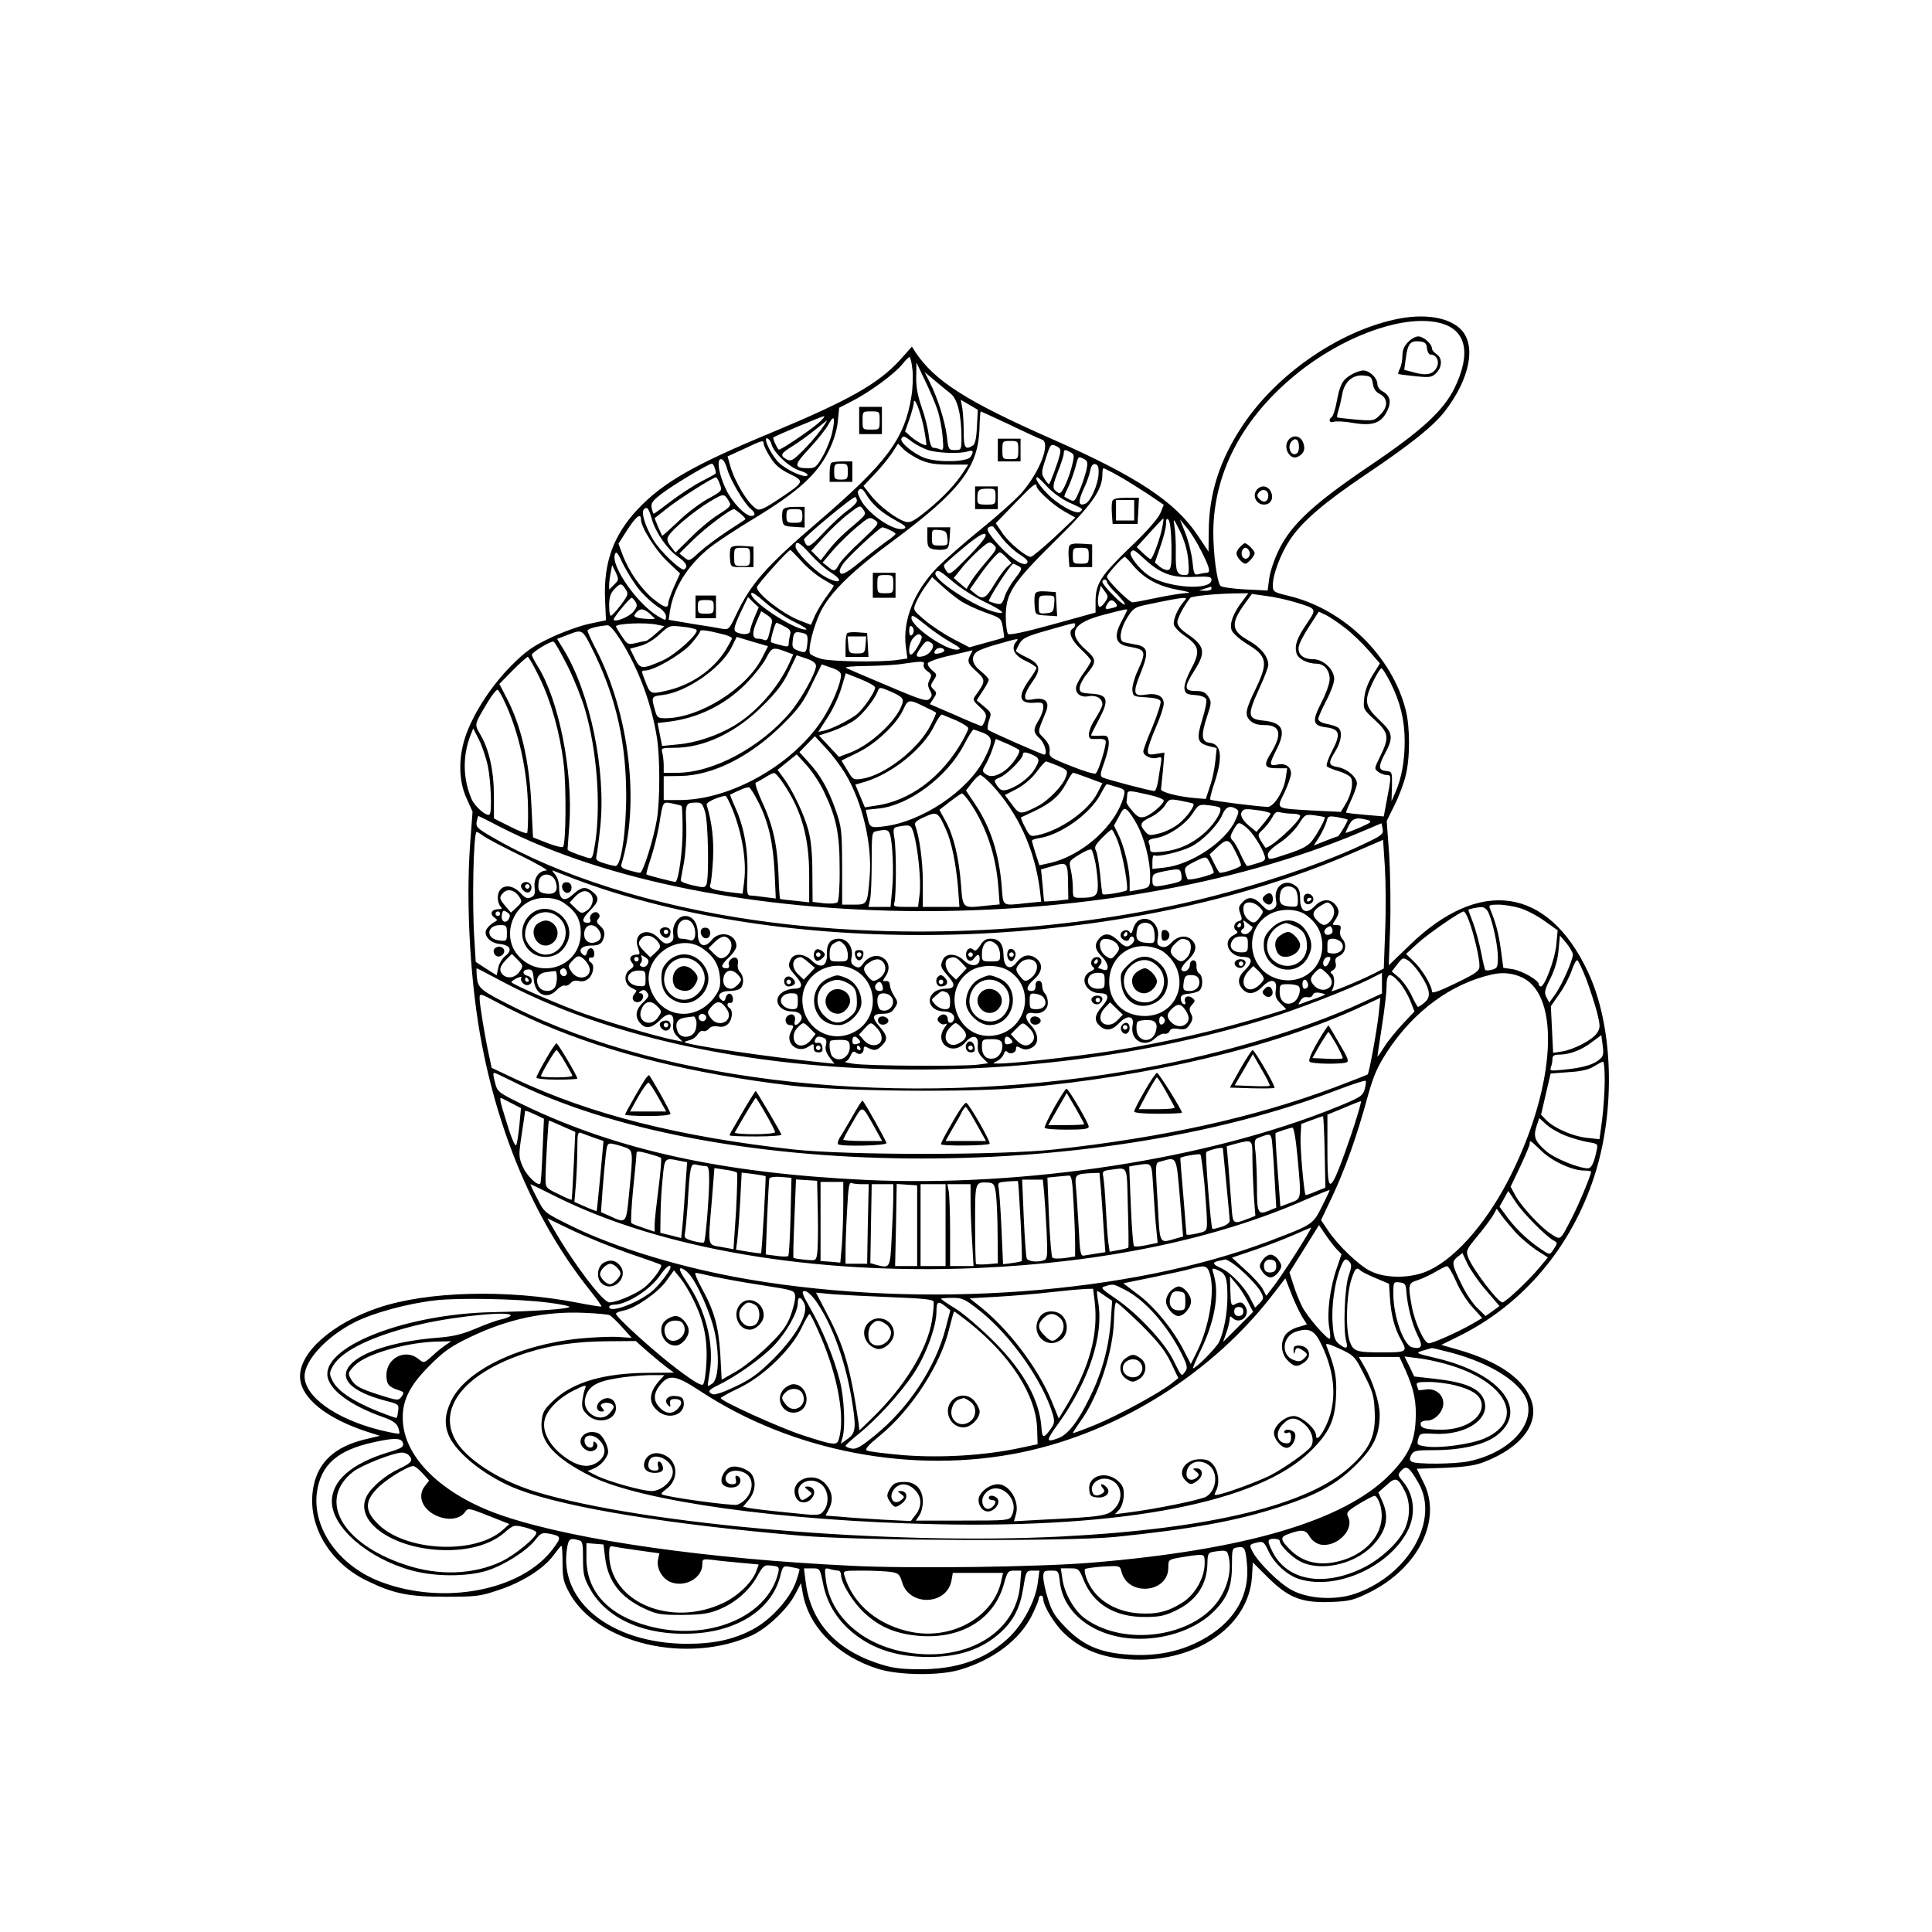 <?xml version="1.0" standalone="no"?>
<!DOCTYPE svg PUBLIC "-//W3C//DTD SVG 20010904//EN"
 "http://www.w3.org/TR/2001/REC-SVG-20010904/DTD/svg10.dtd">
<svg version="1.0" xmlns="http://www.w3.org/2000/svg"
 width="850pt" height="850pt" viewBox="0 0 850 850"
 preserveAspectRatio="xMidYMid meet">
<g transform="translate(0,850) scale(0.1,-0.1)"
fill="#000000" stroke="none">
<path d="M6135 7094 c-252 -56 -520 -243 -668 -466 -100 -150 -148 -298 -149
-464 l-1 -91 -48 72 c-99 148 -267 259 -644 425 -372 164 -513 254 -597 380
l-16 25 -51 -57 c-96 -106 -225 -179 -571 -323 -338 -140 -473 -218 -584 -335
-107 -114 -151 -235 -144 -397 l4 -92 -76 -16 c-41 -9 -118 -37 -170 -62 -78
-37 -109 -60 -171 -122 -84 -85 -160 -199 -197 -299 -36 -97 -36 -206 1 -285
l26 -58 -11 -147 c-19 -266 2 -622 53 -882 81 -418 244 -788 473 -1075 30 -38
54 -71 52 -73 -2 -2 -50 6 -107 17 -310 60 -661 50 -876 -23 -200 -68 -343
-194 -343 -301 0 -93 113 -185 298 -245 l54 -17 -68 -16 c-130 -32 -202 -98
-224 -203 -34 -163 63 -336 235 -419 118 -57 182 -70 345 -70 133 0 153 2 232
29 103 33 201 95 243 153 17 23 32 42 35 42 3 1 5 -34 5 -77 0 -66 5 -84 30
-130 123 -224 520 -316 803 -187 67 31 157 116 190 180 l26 50 8 -45 c26 -149
154 -277 333 -333 92 -28 270 -30 359 -3 147 44 262 131 316 239 16 33 30 66
30 74 0 7 5 13 10 13 6 0 10 -7 10 -15 0 -30 49 -110 92 -151 83 -80 192 -117
337 -116 266 3 474 158 489 362 l4 66 67 -67 c90 -89 149 -112 277 -107 81 3
100 8 167 41 219 108 324 323 239 487 l-29 58 121 4 c91 4 135 10 176 26 170
66 250 178 202 284 -39 89 -148 161 -314 209 l-77 22 83 41 c279 140 489 389
590 700 96 294 84 665 -29 903 -176 372 -477 414 -786 112 l-89 -86 6 166 c3
91 1 234 -4 318 l-11 151 34 69 c19 37 41 96 49 129 20 78 20 212 1 289 -60
238 -272 445 -514 503 -69 17 -71 18 -71 48 0 46 34 137 75 199 54 81 150 163
332 286 202 136 298 213 351 281 108 141 137 285 72 356 -53 57 -166 75 -295
46z m200 -15 c116 -29 139 -133 64 -287 -49 -99 -144 -187 -374 -342 -244
-165 -344 -257 -399 -370 -20 -41 -39 -98 -42 -126 l-7 -52 -101 5 c-55 3
-104 10 -107 16 -16 24 -31 141 -31 237 2 275 143 528 405 725 203 151 446
231 592 194z m-2321 -202 c4 -29 2 -83 -4 -120 -30 -188 -107 -292 -410 -552
-230 -197 -297 -273 -362 -411 -28 -60 -33 -65 -57 -61 -14 3 -74 13 -133 22
l-106 18 5 36 c16 104 78 203 175 281 31 25 122 85 204 134 184 112 270 190
319 290 23 46 37 92 41 132 l6 60 64 33 c76 40 182 118 215 160 13 16 27 30
30 30 4 1 10 -23 13 -52z m111 -182 c9 -27 19 -79 22 -114 5 -58 4 -64 -11
-58 -10 4 -23 7 -30 7 -8 0 -16 20 -20 54 -3 30 -17 86 -31 124 -17 49 -25 89
-24 133 l1 64 38 -80 c21 -43 46 -102 55 -130z m58 73 c30 -25 47 -94 47 -195
0 -52 -1 -53 -29 -53 -27 0 -29 2 -35 60 -8 65 -41 171 -76 239 l-22 44 43
-36 c24 -20 56 -47 72 -59z m-119 -148 c8 -41 13 -76 11 -78 -5 -5 -47 18 -71
40 l-22 20 19 54 c10 29 19 61 19 71 1 35 28 -31 44 -107z m234 3 c-2 -51 -8
-77 -18 -83 -33 -21 -40 -11 -40 58 0 37 -3 84 -6 105 l-7 38 38 -22 37 -22
-4 -74z m143 9 c68 -33 132 -62 143 -66 40 -14 -9 -142 -90 -235 -26 -29 -106
-101 -178 -159 -72 -58 -158 -134 -192 -168 -102 -105 -153 -232 -139 -348 l7
-53 -47 -7 c-77 -10 -282 -7 -331 5 -25 7 -48 18 -51 25 -8 23 17 122 48 184
43 85 138 178 324 315 285 212 366 316 374 482 1 46 4 83 6 83 1 0 58 -26 126
-58z m-841 6 c-40 -34 -170 -122 -174 -116 -10 10 -27 50 -24 53 7 7 213 93
223 94 6 0 -6 -14 -25 -31z m61 -42 c-6 -28 -25 -75 -41 -103 -27 -47 -34 -53
-63 -53 -66 0 -66 13 4 87 35 38 73 85 84 106 25 46 31 31 16 -37z m-51 11
c-17 -24 -53 -65 -79 -91 -43 -42 -51 -47 -70 -37 -31 17 -27 26 27 59 26 16
70 48 97 70 28 23 51 41 53 42 2 0 -11 -20 -28 -43z m403 -51 c18 -13 49 -29
70 -36 43 -14 140 -17 175 -6 23 8 28 0 12 -24 -14 -22 -137 -26 -198 -6 -50
17 -116 71 -106 87 8 13 12 12 47 -15z m-619 -10 c9 -37 80 -104 126 -117 23
-7 37 -16 32 -21 -12 -12 -90 23 -125 56 -23 22 -57 81 -57 101 0 16 19 1 24
-19z m-34 1 c0 -7 13 -34 29 -59 21 -34 44 -53 85 -73 67 -33 67 -34 -48 -111
-60 -40 -83 -51 -96 -44 -37 20 -98 120 -118 193 l-11 39 72 33 c82 39 87 40
87 22z m688 -70 c36 -16 66 -21 129 -21 l83 0 -19 -29 c-35 -55 -89 -113 -160
-171 -56 -46 -76 -57 -95 -52 -39 10 -119 70 -154 116 l-33 42 49 52 c27 28
61 70 76 92 l27 42 25 -25 c13 -13 46 -34 72 -46z m615 24 c-8 -36 -44 -131
-48 -131 -3 0 -12 11 -20 24 -14 22 -14 29 6 89 20 63 22 65 45 55 19 -9 22
-16 17 -37z m47 9 c16 -8 17 -15 8 -52 -12 -55 -44 -128 -56 -128 -5 0 -15 7
-22 15 -9 11 -6 27 14 79 14 35 26 72 26 80 0 19 5 20 30 6z m60 -30 c15 -8
17 -15 9 -51 -6 -23 -19 -64 -31 -90 -18 -44 -22 -48 -42 -37 -11 6 -22 12
-23 13 -2 1 6 20 17 42 10 22 24 61 31 86 13 51 12 51 39 37z m-1570 -46 c14
-47 74 -149 103 -173 21 -17 22 -31 2 -31 -26 0 -83 60 -109 113 -33 67 -45
137 -24 137 10 0 20 -17 28 -46z m-55 5 c4 -11 5 -22 3 -23 -1 -2 -30 -17 -64
-35 -33 -17 -92 -56 -132 -86 -39 -30 -73 -55 -76 -55 -2 0 -6 12 -9 26 -4 21
4 31 47 64 50 38 204 130 218 130 4 0 10 -9 13 -21z m1688 -26 c-2 -45 -36
-121 -58 -129 -30 -12 -33 7 -10 59 14 28 28 67 31 85 5 23 11 32 23 30 12 -3
16 -14 14 -45z m85 -5 c31 -17 90 -54 130 -80 l72 -49 -15 -37 c-10 -23 -59
-80 -135 -152 -128 -124 -150 -158 -150 -237 l0 -48 -188 -52 c-123 -34 -190
-48 -197 -42 -5 6 -10 40 -10 77 0 102 30 147 217 332 162 159 208 224 208
293 0 15 2 27 5 27 3 0 31 -14 63 -32z m-1751 -38 c11 -29 11 -30 -55 -66 -37
-21 -96 -66 -131 -101 -36 -34 -66 -61 -68 -60 -1 2 -9 20 -18 40 l-15 37 57
45 c53 42 200 135 213 135 3 0 11 -13 17 -30z m1442 -13 c22 -24 64 -54 93
-67 66 -30 64 -28 51 -41 -16 -16 -102 32 -151 85 -37 40 -52 66 -37 66 2 0
22 -19 44 -43z m-49 5 c0 -17 72 -83 121 -111 l50 -28 -92 -87 c-51 -47 -98
-86 -104 -86 -21 0 -96 62 -125 105 l-29 43 82 85 c79 82 97 97 97 79z m-748
-39 c25 -42 67 -79 128 -112 42 -23 51 -31 37 -37 -37 -14 -140 51 -183 115
-14 22 -23 45 -19 50 10 17 20 13 37 -16z m-602 -34 c8 -13 -2 -23 -48 -52
-31 -19 -87 -65 -123 -102 l-67 -66 -21 27 c-15 20 -18 31 -11 44 16 30 113
111 181 152 65 39 65 39 89 -3z m560 7 c0 -7 -18 -26 -40 -41 -22 -15 -70 -60
-106 -98 -66 -70 -73 -72 -87 -31 -3 9 217 192 226 187 4 -2 7 -10 7 -17z m-6
-100 c-63 -52 -93 -83 -126 -126 l-27 -35 -21 21 -21 21 53 58 c29 32 77 78
107 101 54 42 55 43 69 22 14 -19 11 -23 -34 -62z m-896 19 c16 -57 69 -133
114 -164 37 -26 47 -44 28 -56 -14 -8 -107 81 -136 130 -37 63 -54 121 -41
134 14 14 21 6 35 -44z m391 24 c13 -11 22 -21 20 -24 -2 -2 -39 -26 -82 -54
-42 -28 -97 -69 -121 -91 -42 -39 -44 -40 -65 -23 l-22 18 63 62 c55 53 162
134 178 133 3 -1 16 -10 29 -21z m-439 -25 c0 -33 64 -135 117 -185 l55 -52
-26 -57 c-14 -32 -26 -65 -26 -74 0 -25 -19 -19 -67 20 -52 43 -106 120 -133
191 l-19 51 39 61 c39 60 60 76 60 45z m968 -94 c-46 -42 -90 -89 -97 -104
-17 -31 -22 -32 -50 -8 l-22 17 45 53 c25 29 71 74 103 101 55 46 59 48 80 34
23 -15 23 -16 -59 -93z m1326 63 c-8 -47 -43 -143 -52 -143 -3 0 -18 12 -34
27 l-27 26 57 63 c31 34 58 63 60 63 2 1 0 -16 -4 -36z m40 -85 c1 -86 -2
-103 -15 -106 -9 -1 -25 5 -37 15 l-21 18 24 70 c14 39 25 83 25 100 0 22 3
26 11 18 7 -7 12 -53 13 -115z m74 -64 c4 -58 3 -64 -14 -64 -36 0 -42 13 -41
95 1 44 -2 98 -6 120 -6 38 -5 37 25 -23 20 -43 32 -84 36 -128z m57 42 c37
-73 43 -96 23 -96 -7 0 -23 -3 -34 -6 -20 -5 -22 -1 -28 58 -4 35 -18 90 -31
123 l-24 60 29 -35 c17 -19 46 -66 65 -104z m-875 55 c19 -24 53 -56 77 -71
30 -19 39 -30 31 -38 -18 -18 -89 34 -151 111 -24 31 -27 41 -16 48 8 4 16 5
20 1 3 -4 21 -27 39 -51z m-495 37 c14 -6 25 -14 25 -17 0 -3 -19 -19 -43 -35
-23 -17 -75 -57 -115 -90 -52 -43 -76 -56 -84 -48 -7 7 -4 19 11 41 24 33 161
161 173 161 4 0 19 -5 33 -12z m348 -114 c-79 -80 -85 -85 -98 -68 -8 11 -13
22 -12 27 1 4 40 39 86 77 59 49 88 67 96 60 8 -7 -12 -34 -72 -96z m-604 -75
c60 -39 30 -51 -33 -14 -47 28 -126 109 -126 130 0 29 17 21 64 -32 28 -31 70
-69 95 -84z m682 52 c-27 -31 -58 -71 -69 -89 l-20 -33 -28 24 -28 24 33 41
c17 23 53 59 78 82 43 38 47 39 64 24 17 -16 16 -19 -30 -73z m-1522 -133 c23
-26 57 -56 76 -68 21 -13 35 -30 35 -41 0 -20 -1 -20 -32 -2 -90 51 -210 220
-193 273 6 18 12 10 39 -47 19 -37 52 -89 75 -115z m708 132 c25 -28 66 -62
92 -77 25 -15 47 -28 49 -29 2 -1 -12 -22 -30 -46 -18 -24 -41 -62 -52 -85
l-18 -42 -52 20 c-73 29 -186 117 -186 145 0 11 137 164 147 164 3 0 25 -23
50 -50z m1510 9 c69 -63 120 -82 214 -77 68 3 79 1 79 -13 0 -50 -202 -35
-279 21 -40 28 -85 86 -76 100 10 15 14 13 62 -31z m-609 8 l22 -24 -20 -18
c-12 -11 -37 -45 -56 -77 -38 -63 -50 -68 -84 -40 l-23 19 33 47 c39 57 89
116 99 116 4 0 17 -10 29 -23z m559 -37 c48 -56 111 -90 196 -105 49 -9 61
-14 37 -14 -19 -1 -78 -10 -130 -21 -52 -11 -100 -20 -107 -20 -15 0 -113 97
-113 113 0 10 69 87 79 87 2 0 20 -18 38 -40z m-507 0 c18 -10 18 -13 -14 -55
-19 -24 -40 -60 -46 -80 -11 -33 -15 -36 -39 -30 -14 4 -28 8 -30 10 -6 7 96
164 107 165 2 0 12 -5 22 -10z m-1778 -82 l-22 -22 0 21 c0 11 3 35 7 54 l6
33 16 -32 c14 -31 14 -34 -7 -54z m1493 11 c33 -28 95 -67 137 -87 79 -38 100
-57 51 -46 -90 20 -284 147 -267 175 9 15 16 11 79 -42z m33 -84 c22 -14 71
-37 108 -50 68 -24 69 -25 76 -66 4 -24 7 -44 5 -44 -1 -1 -36 -11 -77 -22
l-75 -21 -75 39 c-41 22 -97 59 -124 83 -49 42 -50 43 -36 75 7 17 26 50 42
72 l29 40 43 -39 c24 -22 61 -52 84 -67z m642 85 c0 -6 20 -31 45 -55 24 -25
39 -45 33 -45 -14 0 -98 86 -98 100 0 6 5 10 10 10 6 0 10 -5 10 -10z m-2118
-32 c14 -21 12 -26 -21 -70 -20 -26 -39 -47 -43 -47 -5 -1 -8 20 -8 46 0 34 6
53 22 70 27 28 32 29 50 1z m2111 -55 c-8 -13 -19 -23 -24 -23 -10 0 -12 34
-2 69 l6 24 17 -24 c16 -21 17 -25 3 -46z m467 57 c0 -5 -12 -10 -27 -9 l-28
1 25 8 c14 4 26 8 28 9 1 1 2 -3 2 -9z m-1837 -145 c40 -19 63 -35 52 -35 -56
0 -256 134 -239 161 3 5 30 -13 60 -41 31 -27 88 -66 127 -85z m1973 90 c-41
-53 -58 -100 -47 -128 6 -14 36 -41 69 -61 86 -52 92 -80 39 -191 -48 -99 -52
-120 -27 -145 14 -14 33 -20 65 -20 69 0 77 -41 26 -124 -33 -53 -28 -66 25
-66 l47 0 -6 -40 c-7 -58 -52 -130 -80 -130 -39 1 -247 27 -252 32 -3 3 4 30
14 61 42 122 37 183 -16 189 -37 4 -40 31 -13 114 20 60 21 66 6 89 -13 20
-25 25 -56 25 -51 0 -52 16 -5 90 51 80 46 108 -30 160 -31 21 -45 38 -45 53
0 18 32 77 57 107 7 7 101 17 182 19 l73 1 -26 -35z m234 -5 c95 -29 94 -27
49 -94 -44 -65 -54 -95 -45 -130 6 -24 48 -46 89 -46 32 0 57 -29 57 -67 0
-20 -16 -64 -37 -105 -42 -82 -38 -100 22 -108 59 -8 65 -28 27 -101 -18 -34
-29 -66 -24 -71 4 -4 28 -14 52 -21 23 -7 47 -19 53 -28 13 -21 2 -76 -24
-118 l-20 -33 -122 6 c-170 10 -162 5 -126 79 16 34 29 72 29 83 0 31 -25 48
-60 40 -37 -7 -37 0 -5 64 45 88 30 121 -59 130 -67 7 -69 24 -17 138 23 49
41 97 41 106 0 37 -32 77 -85 107 -79 44 -82 76 -17 165 l30 41 63 -9 c35 -4
93 -17 129 -28z m-2904 2 c9 -14 7 -23 -10 -44 -19 -23 -86 -49 -86 -33 0 9
71 95 79 95 3 0 11 -8 17 -18z m523 -69 c-10 -24 -19 -51 -19 -59 0 -15 -27
-18 -54 -8 -22 8 -20 20 14 93 l31 64 23 -23 24 -22 -19 -45z m1889 70 c-28
-32 -49 -84 -43 -103 4 -11 26 -34 51 -50 61 -43 65 -68 24 -144 -19 -36 -31
-71 -29 -86 4 -22 10 -25 47 -28 27 -2 45 -9 49 -19 3 -8 -5 -49 -18 -90 -26
-85 -22 -102 31 -116 l33 -8 -6 -57 c-3 -31 -13 -82 -24 -112 l-18 -55 -40 3
c-78 6 -160 27 -157 40 1 7 5 46 9 87 l6 74 -37 -6 c-32 -5 -36 -3 -36 15 0
12 16 57 35 101 19 43 35 91 35 105 0 33 -29 48 -79 40 -55 -9 -59 6 -21 99
36 91 31 113 -28 122 -20 4 -43 8 -49 10 -22 7 -14 59 16 107 26 42 35 47 83
57 99 21 143 29 162 30 17 1 18 -1 4 -16z m-299 -7 c9 -11 7 -15 -11 -20 -36
-9 -39 -7 -28 14 13 23 23 25 39 6z m-2051 -45 c12 -11 22 -21 22 -23 0 -2
-20 -2 -45 0 -47 4 -53 10 -33 30 16 16 29 15 56 -7z m2100 12 c-2 -5 -14 -29
-28 -55 -31 -62 -20 -94 37 -103 75 -13 78 -20 37 -109 -14 -31 -24 -68 -22
-83 3 -27 6 -28 61 -31 37 -2 60 -8 63 -17 3 -7 -13 -57 -35 -111 -23 -53 -41
-103 -41 -110 0 -19 37 -36 62 -28 19 6 20 3 15 -27 -3 -19 -9 -53 -12 -76 -4
-24 -11 -43 -16 -43 -18 0 -215 52 -229 60 -11 7 -9 19 9 68 12 33 21 73 19
88 -3 27 -6 29 -40 27 -21 -1 -38 0 -38 2 0 3 16 34 35 70 46 87 39 109 -34
113 -45 3 -51 6 -51 25 0 12 13 38 28 57 48 59 48 68 -3 113 -80 72 -57 116
80 152 104 27 108 28 103 18z m-1563 -57 c-3 -12 -8 -34 -12 -49 -4 -19 -10
-26 -20 -23 -8 4 -21 6 -29 6 -25 0 -26 26 -5 75 l20 46 26 -17 c20 -13 25
-23 20 -38z m2523 -19 c29 -22 75 -66 103 -98 l50 -58 -32 -51 c-21 -34 -34
-70 -37 -102 -5 -48 -4 -49 47 -96 61 -56 64 -76 24 -158 -27 -55 -28 -56 -9
-70 11 -8 28 -14 38 -14 20 0 20 -4 -4 -128 l-10 -54 -81 7 c-45 4 -83 8 -85
10 -1 1 9 26 23 56 14 30 25 62 25 72 0 27 -43 65 -84 72 -42 8 -44 17 -11 70
27 44 32 87 13 103 -7 6 -30 13 -50 17 -23 4 -38 13 -38 22 0 8 16 44 35 80
19 36 35 79 35 95 0 43 -48 88 -94 88 -45 0 -70 24 -61 59 3 14 24 54 47 88
l40 62 32 -15 c17 -9 55 -34 84 -57z m-1738 -61 c45 -25 51 -32 33 -34 -47 -7
-203 101 -203 139 0 17 9 12 58 -27 31 -26 82 -61 112 -78z m-1286 75 l29 -6
-37 -32 c-20 -18 -40 -33 -44 -33 -4 0 -24 -4 -44 -9 -35 -8 -38 -7 -62 30
-15 21 -26 41 -26 43 0 13 133 19 184 7z m557 -7 c24 -12 30 -20 25 -37 -3
-12 -6 -30 -6 -39 0 -14 -5 -15 -37 -6 -21 5 -39 11 -41 13 -5 4 18 85 24 85
3 0 19 -7 35 -16z m1279 7 c0 -6 -4 -13 -10 -16 -22 -14 -8 -50 35 -91 25 -23
45 -46 45 -51 0 -5 -13 -27 -29 -49 -16 -21 -31 -49 -35 -60 -10 -32 17 -55
54 -47 33 6 60 -10 60 -36 0 -9 -14 -36 -30 -61 -31 -47 -39 -89 -17 -91 6 -1
22 0 34 0 11 1 24 -2 27 -8 7 -10 -29 -130 -43 -144 -5 -4 -53 10 -107 32 -94
37 -99 41 -96 66 2 19 -5 36 -25 57 -30 31 -30 21 9 117 17 43 -2 63 -53 55
-34 -6 -39 -4 -39 13 0 11 14 39 31 62 41 57 36 80 -23 108 -27 13 -48 26 -48
29 0 3 7 18 16 34 14 23 34 32 123 57 127 36 121 35 121 24z m-1996 -73 c77
-125 133 -276 156 -423 14 -85 14 -278 0 -360 -14 -85 -61 -235 -74 -235 -6 0
-28 5 -49 11 -29 8 -37 14 -33 27 82 264 35 661 -111 944 -21 40 -38 78 -38
83 0 9 41 20 87 24 11 1 33 -25 62 -71z m330 51 c14 -13 -91 -109 -147 -134
-93 -41 -100 -40 -124 8 l-21 43 44 12 c27 7 62 28 87 52 41 38 43 39 97 33
30 -3 59 -9 64 -14z m956 -4 c0 -8 -4 -17 -10 -20 -6 -4 -10 5 -10 20 0 15 4
24 10 20 6 -3 10 -12 10 -20z m-1400 -110 c92 -194 134 -384 135 -610 0 -164
-22 -315 -47 -315 -6 0 -28 5 -50 12 -33 10 -38 15 -34 32 3 12 11 70 17 129
26 247 -45 589 -161 779 l-29 47 52 20 c62 23 59 26 117 -94z m563 94 c20 -5
37 -13 37 -17 0 -5 -13 -28 -28 -53 -57 -89 -154 -155 -265 -179 -65 -15 -67
-14 -90 48 -16 40 -16 42 2 42 38 0 160 71 201 117 22 25 40 50 40 55 0 9 28
6 103 -13z m352 5 c17 -4 20 -12 17 -45 -4 -42 -8 -44 -44 -30 -21 8 -24 14
-20 45 4 36 10 40 47 30z m520 -14 c6 -10 -35 -80 -47 -80 -15 0 -8 53 9 72
18 20 29 23 38 8z m-702 -94 c-69 -136 -276 -265 -425 -266 -34 0 -38 3 -47
38 -16 56 -15 59 33 64 106 12 261 120 306 213 l21 43 69 -21 69 -20 -26 -51z
m1117 70 c-23 -29 -8 -60 43 -84 26 -12 47 -26 47 -31 0 -4 -13 -26 -29 -48
-55 -76 -49 -109 18 -105 37 3 41 0 41 -20 0 -13 -9 -38 -20 -56 -26 -42 -25
-54 5 -82 22 -21 35 -70 19 -70 -9 0 -238 101 -247 109 -4 4 -2 22 4 41 12 32
11 35 -21 61 l-33 28 26 40 c15 22 27 45 27 50 0 6 -16 23 -35 38 -38 30 -45
62 -19 84 9 8 51 24 93 35 95 27 96 27 81 10z m-1973 -106 c29 -58 63 -144 77
-192 52 -180 70 -415 45 -583 -11 -70 -13 -75 -33 -69 -63 20 -91 32 -89 38 0
3 4 52 8 109 16 236 -47 550 -140 697 -14 22 -25 44 -25 49 0 11 81 61 95 58
6 -1 33 -50 62 -107z m1601 101 c19 -12 -5 -50 -36 -58 -34 -8 -37 2 -12 36
23 33 28 35 48 22z m-633 -41 l25 -9 -17 -38 c-50 -110 -148 -220 -247 -278
-72 -42 -164 -73 -243 -80 l-70 -7 -10 50 -10 51 51 6 c127 16 244 73 336 165
36 36 76 87 90 113 26 51 30 52 95 27z m689 11 c3 -5 -4 -11 -16 -14 -25 -7
-33 -3 -23 12 8 13 32 14 39 2z m116 -20 c-16 -31 -13 -40 27 -76 40 -36 39
-44 -3 -102 -16 -22 -15 -24 17 -54 28 -26 31 -34 23 -57 -5 -15 -13 -27 -17
-26 -5 1 -57 22 -117 49 l-109 47 16 25 c15 22 15 26 0 40 -14 14 -14 18 1 41
15 23 15 25 -7 43 -12 10 -21 24 -19 31 3 7 47 23 99 34 52 12 95 22 97 23 1
0 -2 -8 -8 -18z m-680 -51 c0 -29 -65 -146 -112 -202 -130 -155 -340 -268
-500 -268 l-58 0 0 33 c0 17 -3 42 -6 55 -6 21 -4 22 53 22 130 0 270 66 389
185 61 60 90 98 115 151 l34 71 42 -14 c30 -10 43 -21 43 -33z m-1216 -52 c51
-106 89 -239 106 -380 12 -98 10 -351 -3 -364 -4 -4 -35 4 -69 17 l-63 25 -7
139 c-9 198 -45 353 -111 478 l-30 58 59 60 c32 32 62 59 66 59 4 0 28 -42 52
-92z m1690 58 c-3 -8 4 -21 16 -29 19 -13 20 -18 10 -37 -9 -18 -9 -28 1 -47
11 -20 10 -26 -2 -38 -12 -12 -36 -5 -179 56 -91 38 -174 74 -185 79 -13 6 16
9 90 10 61 1 133 5 160 10 81 12 95 12 89 -4z m-364 -45 c0 -38 -41 -135 -85
-201 -132 -198 -403 -350 -627 -350 l-68 0 0 53 0 52 73 1 c144 2 310 86 453
229 67 66 90 98 125 172 l44 90 43 -15 c28 -9 42 -20 42 -31z m2418 -35 c43
-86 62 -165 62 -258 0 -86 -14 -162 -40 -222 l-18 -41 2 65 c1 64 1 65 -26 68
-35 4 -35 19 -3 80 36 68 33 88 -24 142 -66 62 -71 84 -33 165 17 36 35 65 40
65 4 0 22 -29 40 -64z m-2268 -21 c0 -21 -57 -102 -86 -122 -39 -27 -103 -59
-136 -67 l-28 -6 40 62 c23 34 50 92 61 129 l20 67 65 -26 c35 -14 64 -30 64
-37z m122 -61 c-12 -69 -134 -188 -231 -225 l-50 -19 -44 47 -44 47 61 20 c33
12 78 34 99 50 37 28 87 92 100 128 6 16 10 15 59 -6 40 -18 52 -28 50 -42z
m-1750 -6 c61 -131 99 -302 101 -464 1 -56 -1 -105 -4 -109 -4 -3 -38 9 -76
29 l-70 35 0 98 c0 111 -21 205 -59 270 -28 48 -29 42 33 146 19 31 38 55 43
52 4 -2 19 -28 32 -57z m1853 -21 c22 -10 41 -21 43 -22 2 -2 -9 -27 -24 -56
-52 -103 -200 -219 -300 -235 -40 -6 -41 -5 -66 37 l-26 43 70 34 c81 39 173
126 202 190 21 47 25 47 101 9z m133 -57 c28 -13 52 -28 52 -34 0 -6 -12 -31
-26 -56 -91 -160 -232 -265 -384 -285 l-45 -7 -21 50 -21 50 41 12 c120 35
260 148 307 248 13 28 29 50 34 48 6 -3 34 -14 63 -26z m-2062 -199 c14 -68
19 -203 8 -214 -12 -12 -66 35 -80 69 -38 90 -39 189 -4 279 l12 30 25 -49
c13 -26 31 -78 39 -115z m2179 145 c44 -19 45 -38 6 -114 -71 -141 -275 -278
-444 -298 -58 -7 -61 -5 -71 42 l-7 31 58 6 c133 14 301 140 374 280 19 37 38
67 42 67 4 0 23 -7 42 -14z m-606 -180 c76 -127 119 -312 107 -455 -10 -121
-10 -121 -70 -121 l-51 0 0 168 c-1 157 -2 172 -28 247 -34 96 -67 154 -120
212 l-40 44 34 35 34 35 50 -54 c28 -29 65 -80 84 -111z m764 105 c10 -10 -31
-69 -63 -92 -36 -25 -63 -30 -83 -15 -17 13 -17 15 2 47 10 19 24 51 30 71
l12 37 47 -20 c26 -11 50 -24 55 -28z m62 -23 c30 -14 31 -23 5 -65 -21 -35
-80 -78 -121 -88 -20 -5 -29 -1 -42 18 -16 24 -15 25 13 37 31 13 100 82 100
100 0 13 13 13 45 -2z m-919 -163 c54 -114 68 -182 68 -337 1 -80 -4 -142 -9
-147 -6 -6 -32 -8 -60 -5 l-50 6 -1 127 c0 87 -6 146 -18 190 -19 70 -70 177
-110 230 l-25 34 42 34 42 34 44 -48 c24 -27 59 -79 77 -118z m1028 116 c44
-20 45 -21 35 -50 -14 -39 -78 -105 -126 -129 -73 -37 -78 -37 -111 9 l-31 41
52 27 c32 17 65 45 87 74 19 26 38 47 42 47 3 0 27 -9 52 -19z m-1207 -79 c79
-117 113 -236 113 -404 l0 -118 -62 7 c-35 3 -64 7 -66 8 -2 2 -5 50 -7 107
-5 130 -25 220 -73 322 -20 44 -32 81 -27 83 6 2 24 12 40 22 17 11 35 20 40
20 6 1 24 -20 42 -47z m1342 25 l61 -23 -21 -41 c-39 -79 -164 -167 -266 -188
-30 -6 -33 -4 -53 35 -12 23 -20 43 -18 44 2 1 28 13 58 27 74 35 112 68 141
123 13 26 27 46 30 46 4 0 34 -10 68 -23z m-426 -29 c117 -127 189 -284 212
-464 l6 -51 -62 -6 c-113 -12 -105 -18 -112 74 -12 146 -50 263 -121 367 l-36
54 26 34 c15 19 31 34 37 34 5 0 28 -19 50 -42z m549 -10 c35 -10 39 -14 33
-37 -32 -131 -183 -267 -331 -299 l-41 -9 -17 52 c-9 28 -16 54 -16 57 0 3 15
8 34 11 94 15 222 107 267 191 13 25 26 46 28 46 2 0 21 -5 43 -12z m-1575
-68 c45 -90 64 -177 71 -309 l5 -114 -48 6 c-26 4 -55 7 -64 7 -14 0 -16 13
-13 92 4 108 -15 212 -53 295 -14 31 -24 57 -23 57 47 23 75 34 83 32 6 -1 24
-31 42 -66z m1714 34 c38 -8 69 -20 69 -26 0 -16 -58 -65 -85 -72 -21 -5 -31
0 -53 26 -15 17 -27 35 -26 40 1 4 2 17 3 28 1 24 4 24 92 4z m-783 -36 c72
-106 115 -234 125 -380 l5 -67 -63 -6 c-101 -11 -99 -13 -107 92 -9 119 -32
215 -67 279 l-28 51 46 36 c25 19 49 36 53 36 4 1 20 -18 36 -41z m-1045 -30
c43 -109 62 -228 51 -315 l-7 -55 -51 6 c-84 11 -98 17 -91 35 4 9 9 59 12
111 4 84 -4 159 -28 239 -3 11 43 33 82 40 4 1 18 -27 32 -61z m2027 26 c8 -9
-28 -59 -64 -88 -19 -16 -57 -35 -83 -42 -44 -11 -49 -11 -65 8 -26 30 -22 41
25 63 23 11 51 34 62 51 19 30 21 30 70 21 27 -5 52 -11 55 -13z m-2251 -10
c2 -2 4 -48 4 -101 1 -94 -18 -233 -32 -233 -14 1 -123 29 -127 33 -2 2 7 35
20 73 13 39 29 104 36 145 17 107 15 102 58 94 20 -4 39 -9 41 -11z m103 -26
c14 -45 18 -290 6 -319 -6 -15 -13 -15 -60 -4 -29 6 -53 16 -53 21 0 5 7 41
14 79 7 39 12 111 10 163 -4 97 -3 100 43 101 24 1 29 -5 40 -41z m2265 18
c12 -12 -21 -67 -64 -107 -55 -50 -117 -79 -189 -86 -45 -5 -54 -3 -54 10 0 8
-2 22 -6 30 -4 10 5 16 33 20 53 9 127 58 160 108 26 40 29 41 71 36 23 -2 46
-7 49 -11z m-364 -75 c31 -56 57 -157 57 -223 0 -53 -1 -53 -53 -63 l-37 -7 0
43 c0 57 -25 159 -50 208 l-19 39 22 40 c19 37 23 39 38 26 9 -8 28 -36 42
-63z m436 70 c13 -8 12 -15 -4 -50 -42 -94 -196 -196 -312 -208 l-53 -6 0 32
c0 18 3 30 8 28 14 -9 116 15 162 38 53 27 119 95 139 143 13 32 33 40 60 23z
m105 -7 c25 -4 46 -10 46 -13 0 -4 -14 -23 -31 -44 l-31 -37 -33 27 c-32 27
-43 52 -28 66 8 9 18 9 77 1z m-1382 -84 c25 -56 44 -150 53 -257 l6 -83 -80
0 -81 0 0 108 c0 93 -15 202 -34 252 -4 11 8 21 42 36 55 25 59 22 94 -56z
m1526 70 c17 0 32 -4 32 -10 0 -25 -144 -154 -154 -138 -37 56 -36 54 -9 79
13 13 32 37 40 52 11 22 19 28 36 23 12 -3 37 -6 55 -6z m140 -15 c5 -5 -28
-67 -54 -102 -18 -24 -42 -37 -101 -57 -93 -31 -91 -31 -95 -9 -2 12 14 30 52
55 31 20 67 56 83 81 28 44 30 45 70 40 23 -3 43 -7 45 -8z m-3624 -45 c945
-481 2655 -493 3770 -26 l104 44 5 -25 c4 -24 -3 -29 -97 -73 -191 -90 -510
-194 -779 -254 -599 -134 -1277 -161 -1882 -75 -451 64 -869 196 -1161 367
-64 37 -71 44 -67 67 3 14 6 25 8 25 1 0 46 -22 99 -50z m3725 34 c4 -3 -38
-74 -44 -74 -3 0 -27 -9 -55 -20 l-50 -20 25 39 c13 22 27 51 31 66 6 25 9 26
48 20 22 -4 43 -9 45 -11z m89 -2 c20 -6 15 -11 -38 -34 -33 -14 -60 -24 -60
-22 0 3 7 18 15 34 16 31 34 35 83 22z m-534 -33 c26 -21 69 -87 80 -125 5
-17 0 -23 -33 -32 -21 -7 -41 -12 -44 -12 -3 0 -15 21 -27 47 -11 26 -27 55
-36 64 -13 14 -13 20 3 48 21 37 23 37 57 10z m-1464 -26 c19 -68 33 -208 26
-266 l-7 -57 -55 0 c-50 0 -55 2 -49 19 8 28 9 226 0 283 -7 43 -5 47 16 51
53 10 58 8 69 -30z m-106 0 c13 -32 19 -169 11 -246 l-7 -77 -49 0 -48 0 7 33
c4 17 7 91 7 164 0 124 1 133 20 136 41 9 53 7 59 -10z m1004 -35 c22 -59 48
-205 39 -215 -8 -7 -100 -23 -106 -17 -2 2 -7 41 -11 88 -5 46 -13 93 -18 103
-9 15 -4 25 26 56 20 20 39 37 43 37 4 0 16 -24 27 -52z m-2788 22 c16 -11 88
-49 162 -85 73 -36 124 -65 112 -65 -33 0 -57 -34 -52 -74 3 -28 0 -37 -16
-44 -17 -7 -26 -3 -47 20 -44 46 -99 34 -99 -22 0 -14 5 -31 12 -38 9 -9 7
-12 -9 -12 -30 0 -40 -20 -19 -36 17 -12 16 -13 -3 -23 -11 -6 -25 -20 -31
-30 -14 -27 16 -60 58 -64 47 -5 58 -27 26 -52 -14 -11 -29 -35 -32 -53 l-7
-33 -46 29 -46 30 -6 98 c-11 158 -4 474 10 474 3 0 18 -9 33 -20z m3309 -74
c12 -23 21 -47 21 -53 0 -8 -70 -33 -93 -33 -3 0 -14 18 -25 41 l-20 40 36 34
c42 38 50 35 81 -29z m655 -344 l-6 -163 -41 -21 c-75 -38 -202 -89 -189 -77
15 16 16 65 1 75 -8 5 -6 10 6 16 11 7 15 17 11 32 -4 16 1 24 17 31 27 12 34
51 13 74 -9 10 -13 26 -9 39 4 18 1 22 -16 22 -21 0 -21 1 -7 22 20 29 20 47
-1 70 -23 26 -60 22 -88 -8 -37 -39 -65 -26 -65 31 0 36 -5 48 -25 61 -45 30
-93 -9 -81 -67 4 -22 1 -31 -15 -39 -17 -9 -24 -6 -48 19 -34 36 -60 39 -86
10 -16 -17 -17 -25 -8 -49 9 -24 8 -29 -8 -33 -21 -6 -26 -32 -8 -43 7 -4 2
-11 -13 -18 -53 -26 -22 -96 43 -96 39 0 42 -23 8 -56 -33 -31 -37 -59 -12
-86 23 -26 55 -22 87 11 38 39 67 32 59 -14 -4 -27 0 -39 20 -59 l26 -26 -77
-24 c-211 -66 -461 -124 -692 -160 -162 -25 -447 -57 -499 -55 -26 0 -26 0 -4
11 13 6 25 20 29 30 4 14 9 17 16 10 13 -13 38 -4 38 14 0 12 4 12 21 3 16 -8
28 -8 45 0 37 16 36 62 -2 102 -29 31 -24 58 10 52 36 -7 66 13 66 45 0 16 -5
33 -12 40 -7 7 -13 22 -13 35 0 13 -6 22 -15 22 -9 0 -15 -9 -14 -22 0 -16 -5
-23 -18 -23 -27 0 -22 22 12 52 38 33 40 71 5 94 -29 19 -57 12 -84 -22 -28
-36 -55 -20 -56 34 -1 50 -19 72 -56 72 -22 0 -34 -8 -47 -30 -13 -21 -22 -26
-29 -19 -15 15 -33 3 -33 -21 0 -26 21 -36 35 -17 16 22 25 21 25 -2 0 -33
-38 -37 -69 -7 -32 31 -76 34 -91 7 -15 -29 -13 -37 21 -75 35 -40 31 -56 -13
-56 -17 0 -40 -7 -50 -17 -38 -34 -11 -83 47 -83 32 0 52 -20 39 -41 -8 -14
-24 -11 -24 5 0 22 -19 30 -36 16 -11 -10 -12 -16 -3 -27 7 -8 18 -12 26 -9
11 5 11 1 -2 -16 -47 -69 37 -127 92 -64 32 37 59 31 55 -12 -2 -23 3 -38 21
-56 l24 -24 -45 -6 c-63 -8 -487 -6 -547 4 -27 4 -44 8 -37 9 7 0 18 12 24 26
8 19 14 22 24 14 16 -13 34 -4 34 17 0 11 4 12 19 4 28 -14 38 -13 61 10 27
27 25 43 -11 84 -36 41 -31 56 16 56 26 0 39 6 51 25 15 23 15 27 -2 53 -10
15 -18 36 -19 47 0 13 -6 20 -17 19 -16 -2 -16 0 -3 19 22 31 18 64 -9 82 -28
19 -66 8 -89 -25 -13 -18 -19 -20 -36 -11 -16 9 -19 18 -14 41 8 42 -19 80
-56 80 -38 0 -55 -22 -53 -70 2 -52 -28 -64 -67 -26 -32 31 -76 34 -91 7 -15
-29 -13 -37 21 -75 34 -39 31 -56 -9 -56 -15 0 -38 -7 -50 -16 -44 -30 -17
-84 43 -84 36 0 53 -23 34 -46 -16 -20 -28 -17 -22 5 6 24 -13 37 -32 21 -16
-13 -9 -40 11 -40 17 0 17 -5 3 -31 -25 -48 29 -95 76 -65 24 16 25 16 25 -4
0 -14 7 -20 21 -20 15 0 20 5 17 23 -2 14 -9 21 -20 19 -12 -2 -16 2 -12 13 7
16 14 18 38 9 11 -4 14 -13 10 -31 -5 -17 0 -34 15 -54 l22 -29 -58 6 c-233
24 -589 76 -601 89 -2 1 8 5 22 9 14 3 30 15 36 26 6 10 16 17 24 14 7 -3 18
2 25 10 8 10 22 13 40 10 18 -4 33 0 44 11 19 18 23 60 7 70 -14 9 -12 25 3
23 16 -4 16 34 -1 40 -7 2 -16 -5 -19 -17 -4 -16 -9 -19 -19 -10 -23 19 -5 39
35 39 20 0 42 5 49 12 16 16 15 53 -2 71 -8 8 -12 23 -10 35 3 11 1 23 -6 27
-15 9 -40 -13 -33 -31 3 -8 -1 -14 -9 -14 -29 0 -27 14 7 46 19 17 35 41 35
52 0 53 -74 71 -109 26 -31 -39 -61 -25 -61 28 0 48 -22 78 -56 78 -31 0 -58
-41 -52 -79 3 -23 -1 -32 -16 -39 -17 -7 -26 -3 -48 20 -49 53 -115 22 -91
-42 10 -27 9 -30 -7 -30 -25 0 -35 -18 -19 -36 10 -12 8 -18 -10 -30 -27 -19
-25 -62 4 -78 11 -6 22 -12 24 -13 2 -2 -2 -10 -9 -18 -16 -19 1 -41 24 -32
19 7 21 37 4 37 -9 0 -8 4 2 10 11 7 19 5 27 -7 10 -13 7 -20 -17 -43 -34 -31
-38 -64 -13 -92 23 -26 50 -22 85 12 39 40 66 34 60 -14 -3 -25 2 -40 18 -56
l23 -23 -39 8 c-72 13 -340 93 -432 129 -127 49 -282 118 -282 125 0 3 11 11
25 18 14 6 22 7 19 2 -9 -15 15 -39 32 -32 21 8 17 34 -6 40 -25 7 -21 28 6
28 15 0 20 -8 22 -42 5 -69 58 -94 101 -49 13 14 29 22 35 20 7 -3 19 2 26 10
8 10 21 14 37 10 16 -4 30 0 43 11 21 19 27 60 10 70 -14 9 -12 25 3 22 16 -3
16 35 -1 41 -7 2 -16 -5 -19 -17 -4 -16 -9 -19 -19 -10 -23 19 -4 39 37 39 28
0 41 5 49 19 15 29 12 49 -10 68 -15 13 -17 20 -8 30 8 10 8 17 0 25 -15 15
-43 -8 -35 -28 3 -8 -1 -14 -10 -14 -30 0 -27 18 8 53 42 42 44 59 9 86 -29
22 -47 19 -85 -16 -36 -33 -59 -22 -59 30 0 24 -7 48 -18 60 -16 20 -16 20 3
12 113 -45 212 -80 311 -108 982 -285 2278 -208 3195 190 l134 58 8 -120 c4
-66 5 -193 1 -283z m-1274 299 c5 -30 10 -73 10 -96 0 -47 -11 -55 -77 -55
-32 0 -33 1 -33 43 0 23 -4 59 -9 80 -9 38 -9 38 37 67 26 16 50 26 54 22 4
-4 12 -32 18 -61z m505 -1 c8 -16 15 -33 15 -39 0 -9 -108 -37 -115 -29 -2 2
-6 14 -10 28 -5 22 -1 28 37 47 56 28 55 28 73 -7z m-626 -91 l1 -66 -52 -6
c-29 -2 -54 -4 -54 -3 -1 0 -4 33 -7 71 l-7 70 53 15 c63 19 65 16 66 -81z
m499 39 c3 -24 -1 -27 -48 -37 -74 -16 -80 -15 -80 17 0 26 4 29 53 39 67 13
71 12 75 -19z m-2753 -28 c12 -38 -2 -56 -40 -52 -34 4 -40 13 -35 52 5 43 61
43 75 0z m3253 -32 c7 -7 12 -27 12 -46 0 -32 -1 -33 -37 -30 -41 3 -50 19
-39 64 7 26 43 33 64 12z m-3414 -33 c14 -21 13 -24 -10 -46 l-26 -24 -24 28
c-28 33 -29 40 -9 60 19 19 50 11 69 -18z m316 10 c16 -20 6 -57 -21 -73 -19
-12 -24 -11 -47 12 l-26 25 24 26 c27 28 52 32 70 10z m-120 -37 c55 -38 75
-73 75 -133 0 -148 -181 -211 -278 -96 -64 76 -31 202 63 240 45 18 105 13
140 -11z m3060 -18 c20 -20 20 -21 3 -45 -21 -29 -30 -30 -55 -8 -18 16 -24
53 -11 66 13 13 43 7 63 -13z m318 8 c17 -17 15 -48 -5 -70 -21 -24 -35 -23
-61 5 -23 24 -16 42 23 65 25 15 28 15 43 0z m828 -13 c28 -8 76 -33 108 -56
l59 -42 -6 -64 c-6 -63 -51 -183 -68 -183 -5 0 -9 4 -9 10 0 17 -73 59 -115
66 l-41 6 -11 81 c-10 73 -23 120 -48 180 -6 15 -1 17 37 17 24 0 67 -7 94
-15z m-137 -21 c19 -43 41 -145 41 -196 0 -43 -3 -48 -25 -54 -14 -4 -28 -4
-30 -2 -3 2 -11 38 -19 79 -8 41 -24 99 -35 129 -12 30 -21 56 -21 57 0 3 35
11 56 12 13 1 25 -8 33 -25z m-4310 -26 c-13 -25 -37 -12 -31 17 3 20 7 22 22
12 14 -8 16 -15 9 -29z m3509 15 c43 -32 65 -69 69 -120 9 -106 -82 -185 -186
-162 -143 31 -168 229 -37 291 50 23 117 19 154 -9z m-3548 7 c0 -5 -4 -10
-10 -10 -5 0 -10 5 -10 10 0 6 5 10 10 10 6 0 10 -4 10 -10z m4263 -32 c21
-55 47 -166 46 -198 0 -22 -14 -32 -105 -76 -71 -35 -104 -46 -104 -37 0 26
-43 98 -79 132 l-35 34 49 45 c48 44 190 142 205 142 4 0 15 -19 23 -42z
m-3407 -33 c8 -34 -2 -59 -22 -51 -9 3 -24 6 -35 6 -15 0 -19 7 -19 35 0 59
61 68 76 10z m2452 9 c10 -5 -14 -34 -29 -34 -20 0 -26 15 -9 25 5 3 6 13 3
23 -6 15 -5 16 13 2 10 -8 20 -15 22 -16z m-48 6 c0 -5 -5 -10 -11 -10 -5 0
-7 5 -4 10 3 6 8 10 11 10 2 0 4 -4 4 -10z m-3230 -36 c0 -34 -1 -35 -31 -32
-63 6 -61 68 2 68 27 0 29 -3 29 -36z m404 15 c16 -24 12 -45 -11 -53 -29 -12
-53 4 -53 34 0 42 39 54 64 19z m3217 -20 c-23 -9 -34 14 -14 29 15 10 19 10
24 -5 4 -12 1 -20 -10 -24z m-2954 -36 c11 -17 10 -22 -11 -42 l-25 -23 -25
25 c-30 30 -32 40 -11 61 19 18 52 9 72 -21z m313 12 c17 -20 5 -62 -21 -76
-18 -9 -25 -7 -47 14 l-25 25 26 26 c30 29 49 33 67 11z m2280 -20 c0 -32 -3
-35 -29 -35 -38 0 -56 22 -41 49 7 14 21 21 40 21 28 0 30 -3 30 -35z m1430
-45 c-1 -25 -46 -129 -76 -172 l-28 -39 -12 23 c-11 21 -9 32 18 85 19 39 32
83 35 124 l6 63 29 -34 c15 -19 28 -41 28 -50z m-1019 54 c18 -22 -1 -49 -35
-49 -14 0 -26 3 -26 8 0 4 0 18 0 32 0 20 5 25 24 25 13 0 29 -7 37 -16z
m-2187 -10 c9 -8 16 -29 16 -45 0 -27 -2 -29 -40 -29 -39 0 -40 1 -40 35 0 22
6 38 18 44 23 14 28 14 46 -5z m670 0 c9 -8 16 -29 16 -45 0 -27 -2 -29 -40
-29 -39 0 -40 1 -40 33 0 52 32 73 64 41z m-1294 -16 c49 -34 72 -71 77 -125
4 -39 0 -55 -19 -83 -82 -121 -244 -102 -288 34 -41 128 119 249 230 174z
m1190 -28 c0 -5 -4 -10 -10 -10 -5 0 -10 5 -10 10 0 6 5 10 10 10 6 0 10 -4
10 -10z m-1994 -74 c-18 -28 -54 -34 -74 -14 -18 18 -14 36 14 65 l26 26 26
-26 c24 -25 25 -27 8 -51z m304 26 c23 -51 -45 -74 -76 -27 -16 25 -16 27 6
50 18 19 26 22 40 12 10 -6 24 -22 30 -35z m259 6 c-5 -10 -16 -15 -25 -11
-10 4 -12 9 -5 16 5 5 7 16 4 24 -5 13 -3 13 15 2 16 -10 18 -17 11 -31z m-39
22 c0 -5 -4 -10 -10 -10 -5 0 -10 5 -10 10 0 6 5 10 10 10 6 0 10 -4 10 -10z
m747 -14 l28 -24 -24 -26 -25 -26 -23 22 c-34 32 -30 73 9 77 4 1 20 -10 35
-23z m673 -1 l23 -25 -23 -25 -24 -25 -23 22 c-25 23 -31 63 -10 71 24 10 34
7 57 -18z m1617 1 c-7 -15 -16 -21 -21 -16 -12 12 0 40 18 40 11 0 12 -5 3
-24z m402 -53 c43 -65 48 -99 19 -123 -12 -11 -26 -19 -29 -20 -3 0 -16 23
-29 51 -13 28 -38 63 -55 78 l-32 27 25 32 c23 30 25 30 48 16 13 -9 37 -36
53 -61z m-2359 47 c13 -24 0 -54 -31 -70 -16 -9 -23 -7 -39 12 -25 30 -25 44
2 62 30 22 55 20 68 -4z m668 3 c12 -21 -2 -54 -29 -71 -17 -11 -23 -10 -39
10 -24 28 -24 37 -3 60 20 23 59 23 71 1z m2421 -71 c16 -43 37 -108 47 -145
15 -62 15 -69 0 -92 -20 -30 -100 -72 -154 -81 l-39 -6 -5 103 -5 102 38 55
c21 29 45 76 54 103 9 27 20 47 25 44 5 -3 22 -40 39 -83z m-3205 32 c92 -63
87 -206 -10 -261 -107 -62 -234 13 -234 138 0 121 142 192 244 123z m667 3
c123 -82 71 -271 -78 -284 -158 -13 -227 204 -91 287 47 28 125 27 169 -3z
m1119 -33 c0 -7 -12 -22 -26 -33 -52 -41 -88 17 -42 66 l22 23 23 -22 c13 -12
23 -27 23 -34z m-3347 -14 c839 -444 2210 -512 3352 -165 132 40 367 131 458
176 l57 29 0 -46 0 -45 -83 -38 c-273 -127 -668 -242 -1050 -305 -976 -164
-2013 -54 -2690 285 -143 72 -154 81 -159 129 -2 22 -2 40 -1 40 2 0 54 -27
116 -60z m280 46 c3 -8 0 -17 -8 -20 -14 -5 -28 17 -18 28 10 10 21 7 26 -8z
m3344 -8 c28 -26 30 -54 3 -68 -23 -12 -53 0 -69 28 -7 13 -4 23 11 40 26 27
26 27 55 0z m-3387 -21 c0 -18 -5 -38 -12 -45 -19 -19 -56 -14 -68 8 -17 32
-3 58 33 63 18 2 35 5 40 5 4 1 7 -13 7 -31z m390 -3 c0 -34 -1 -35 -31 -32
-63 6 -61 68 2 68 27 0 29 -3 29 -36z m404 20 c9 -8 16 -19 16 -24 0 -13 -30
-40 -43 -40 -23 0 -36 16 -35 40 3 40 34 52 62 24z m3456 -16 c164 -83 143
-467 -46 -854 -100 -206 -239 -371 -363 -431 -76 -38 -192 -40 -262 -5 -51 25
-144 114 -188 181 l-29 43 48 101 c57 121 109 266 155 435 28 101 44 137 88
205 116 178 282 300 462 340 48 11 94 5 135 -15z m-542 -22 c16 -19 37 -55 47
-80 l18 -46 -51 -54 c-28 -30 -65 -75 -82 -102 -16 -26 -30 -45 -30 -42 0 3 9
63 20 134 11 71 20 147 20 170 0 65 14 70 58 20z m-3833 14 c3 -5 1 -10 -4
-10 -6 0 -11 5 -11 10 0 6 2 10 4 10 3 0 8 -4 11 -10z m3428 -14 c6 -15 -1
-26 -15 -26 -4 0 -8 9 -8 20 0 23 15 27 23 6z m-1870 -16 c4 -15 0 -20 -14
-20 -18 0 -26 20 -12 33 11 12 21 8 26 -13z m1832 -1 c11 -17 -4 -58 -25 -69
-32 -17 -60 4 -60 45 0 34 1 35 39 35 22 0 43 -5 46 -11z m-1551 -25 c10 -4
16 -18 16 -40 0 -29 -3 -34 -23 -34 -13 0 -32 9 -43 21 -19 21 -18 21 5 40 26
22 24 21 45 13z m1666 -9 c0 -2 -19 -10 -42 -18 -24 -8 -51 -18 -61 -22 -17
-7 -18 -6 -6 12 7 13 19 18 30 16 11 -3 21 1 24 9 4 10 15 13 31 10 13 -2 24
-6 24 -7z m-3445 -130 c302 -130 666 -220 1095 -271 210 -25 775 -31 1015 -10
561 49 1113 180 1494 357 l84 39 -7 -67 c-7 -70 -42 -263 -49 -270 -2 -2 -69
-28 -148 -58 -351 -131 -748 -219 -1229 -272 -239 -26 -914 -26 -1150 0 -503
56 -888 153 -1221 309 l-106 50 -11 51 c-18 82 -42 227 -42 254 0 24 0 24 83
-20 45 -25 132 -66 192 -92z m1125 100 c0 -30 -3 -35 -24 -35 -14 0 -32 7 -40
16 -24 23 -4 54 34 54 28 0 30 -3 30 -35z m408 23 c29 -29 -4 -76 -42 -62 -16
6 -22 54 -9 67 10 11 38 8 51 -5z m675 -9 c16 -26 1 -49 -33 -49 -28 0 -30 3
-30 36 0 32 2 35 26 32 15 -2 32 -10 37 -19z m-1697 -83 c-31 -49 -95 -22 -75
31 14 38 41 45 68 18 23 -23 24 -25 7 -49z m303 32 c32 -51 -41 -85 -74 -34
-15 22 -14 25 7 49 24 27 43 23 67 -15z m-93 -29 c3 -6 0 -15 -7 -20 -14 -8
-32 9 -23 23 7 11 22 10 30 -3z m-43 -20 c3 -12 1 -32 -5 -45 -15 -33 -65 -34
-77 -2 -13 36 -2 56 33 61 17 2 34 5 37 5 4 1 9 -7 12 -19z m501 -34 l24 -24
-20 -26 c-28 -36 -72 -32 -76 7 -2 17 4 34 17 47 26 26 25 26 55 -4z m295 1
c30 -32 25 -70 -9 -74 -17 -2 -34 5 -49 21 l-22 25 23 25 c29 32 30 32 57 3z
m374 0 c26 -26 22 -47 -14 -66 -50 -27 -81 28 -39 70 25 25 24 25 53 -4z m294
2 c25 -24 29 -48 11 -66 -19 -19 -42 -14 -68 13 l-23 25 24 24 c30 30 28 30
56 4z m2509 -140 c-27 -23 -75 -36 -155 -44 -58 -6 -64 -6 -58 10 4 10 7 26 7
37 0 14 7 19 28 19 47 0 100 20 144 54 l43 32 6 -45 c5 -39 3 -49 -15 -63z
m-3257 88 c9 -11 7 -15 -9 -19 -15 -4 -20 0 -20 14 0 22 13 25 29 5z m670 0
c9 -11 7 -15 -9 -19 -15 -4 -20 0 -20 14 0 22 13 25 29 5z m-711 -23 c7 -50
-44 -83 -76 -51 -11 11 -17 60 -8 69 2 2 22 4 43 4 31 0 39 -4 41 -22z m669
11 c10 -27 -7 -63 -32 -70 -34 -8 -55 11 -55 51 0 31 2 33 41 33 26 1 42 -4
46 -14z m-797 -24 c0 -5 -4 -10 -10 -10 -5 0 -10 5 -10 10 0 6 5 10 10 10 6 0
10 -4 10 -10z m175 0 c3 -5 1 -10 -4 -10 -6 0 -11 5 -11 10 0 6 2 10 4 10 3 0
8 -4 11 -10z m3275 -142 c0 -45 -5 -122 -11 -171 l-12 -89 -56 6 c-63 7 -146
44 -179 79 l-22 23 21 91 21 90 79 6 c54 3 89 11 111 25 18 11 36 21 41 21 4
1 7 -36 7 -81z m-4810 -3 c874 -440 2553 -458 3637 -39 64 24 118 42 121 39 3
-2 1 -19 -4 -37 -9 -30 -18 -36 -129 -81 -561 -227 -1369 -351 -2069 -318
-627 30 -1088 131 -1499 328 -109 53 -118 59 -127 92 -11 41 -12 51 -5 51 3 0
37 -16 75 -35z m3 -100 l39 -20 -7 -75 c-4 -41 -10 -81 -14 -88 -4 -8 -21 30
-39 90 -34 108 -37 122 -24 116 4 -2 24 -12 45 -23z m3716 -61 c-27 -89 -78
-231 -96 -266 -27 -54 -33 -30 -33 125 l0 153 73 30 c39 17 73 30 75 29 1 -1
-7 -33 -19 -71z m-3582 -146 c-3 -77 -7 -142 -10 -145 -12 -12 -59 33 -77 74
-18 42 -19 49 -5 141 8 53 15 100 15 104 0 3 19 -3 41 -14 l42 -20 -6 -140z
m3441 -6 l3 -157 -42 -17 c-23 -10 -43 -17 -45 -15 -7 7 -25 210 -22 257 l3
55 45 17 c25 9 47 17 50 17 3 1 6 -70 8 -157z m1064 70 c29 -11 72 -23 96 -27
42 -7 43 -8 36 -38 -11 -54 -23 -77 -38 -77 -40 0 -146 43 -183 75 -50 43 -58
64 -43 110 l12 36 33 -30 c18 -16 57 -38 87 -49z m-4418 43 l57 -25 -7 -148
c-4 -81 -8 -148 -9 -150 -2 -2 -28 9 -59 25 -55 26 -56 28 -56 69 0 51 12 254
15 254 2 0 28 -11 59 -25z m3234 -132 c18 -194 19 -186 -32 -205 l-43 -16 -12
160 c-7 88 -11 161 -9 163 5 4 63 23 74 24 6 1 15 -49 22 -126z m-3093 81 l40
-14 -14 -153 c-8 -83 -15 -153 -16 -155 -1 -1 -23 7 -50 19 l-48 21 7 82 c3
44 6 114 6 155 0 66 2 72 18 66 9 -4 35 -13 57 -21z m2980 -6 c2 -13 8 -86 12
-162 l8 -139 -34 -14 c-46 -19 -51 -10 -51 103 0 50 -3 118 -6 151 -7 60 -6
61 22 71 41 15 43 14 49 -10z m-85 -81 c0 -41 3 -115 6 -165 l7 -91 -27 -11
c-75 -28 -72 -31 -79 67 -4 48 -9 125 -13 169 l-7 81 39 11 c75 19 74 20 74
-61z m1272 29 c48 -46 136 -86 188 -86 17 0 30 -2 30 -5 0 -14 -52 -140 -83
-200 -54 -105 -49 -101 -90 -76 -45 27 -136 125 -161 173 l-20 37 42 88 c23
49 42 94 42 101 0 18 2 16 52 -32z m-4029 15 c32 -12 33 -19 15 -198 -13 -137
-12 -137 -83 -104 l-41 18 7 99 c4 54 11 123 14 153 6 51 8 53 33 48 15 -3 39
-10 55 -16z m2627 -3 c0 -2 7 -70 15 -153 8 -82 15 -157 15 -166 0 -9 -15 -20
-37 -27 -20 -6 -38 -10 -39 -9 -7 9 -33 332 -27 338 11 10 73 24 73 17z
m-2472 -42 c3 -4 -2 -64 -11 -134 -9 -70 -17 -142 -17 -159 l0 -32 -47 16
c-27 9 -51 18 -55 22 -4 3 0 69 7 146 8 77 15 147 15 157 0 15 5 15 51 3 28
-8 54 -16 57 -19z m2391 -116 c6 -69 11 -143 11 -166 0 -40 -1 -41 -45 -51
-25 -6 -45 -7 -45 -4 0 3 -7 80 -14 171 -8 91 -14 165 -13 166 10 7 83 19 88
15 3 -3 11 -62 18 -131z m-2309 103 l33 -6 -7 -96 c-3 -53 -9 -128 -12 -167
l-7 -71 -46 12 -46 11 1 75 c0 41 4 113 9 162 9 95 8 94 75 80z m2201 -163
l14 -170 -35 -10 c-70 -20 -67 -26 -76 143 -12 203 -13 190 16 198 68 19 65
26 81 -161z m-2088 140 c14 0 17 -10 17 -67 -1 -80 -16 -263 -23 -269 -3 -3
-24 0 -47 6 -36 10 -41 14 -37 33 3 12 8 67 12 122 10 174 13 188 38 181 12
-3 30 -6 40 -6z m1971 -102 c4 -62 9 -141 13 -174 l6 -62 -49 -10 c-27 -6 -52
-8 -55 -4 -4 4 -10 84 -14 179 l-7 171 28 5 c76 11 70 19 78 -105z m-1832 73
c3 -3 1 -80 -4 -172 l-11 -165 -54 10 c-62 11 -59 -5 -41 208 l11 139 46 -7
c25 -3 49 -9 53 -13z m1720 -153 c3 -95 4 -175 2 -177 -2 -2 -21 -7 -43 -11
l-39 -7 -6 41 c-3 23 -8 91 -11 151 -3 61 -8 122 -11 137 -5 24 -2 27 28 31
83 10 75 28 80 -165z m-1594 137 c3 -3 -16 -336 -20 -339 -2 -1 -27 2 -57 7
l-53 9 5 36 c3 21 9 97 13 170 l7 133 51 -6 c28 -4 52 -8 54 -10z m1476 -62
c3 -43 9 -122 12 -175 l7 -97 -39 -6 c-22 -3 -46 -8 -55 -9 -15 -3 -18 12 -23
118 -4 66 -9 147 -12 178 -6 62 -5 63 72 67 l31 1 7 -77z m-1366 -113 c-2 -93
-7 -172 -10 -176 -4 -3 -28 -3 -53 1 l-46 6 6 162 c4 89 8 167 10 172 1 6 23
9 50 7 l47 -4 -4 -168z m1245 58 c4 -66 7 -147 7 -178 l0 -58 -46 -7 c-26 -3
-50 -3 -54 2 -4 4 -11 85 -15 180 l-7 172 39 4 c21 2 45 4 54 5 13 2 17 -17
22 -120z m-1125 -48 c2 -80 0 -159 -3 -176 -5 -31 -6 -31 -53 -26 -26 2 -49 6
-51 8 -2 2 0 80 4 174 l7 171 47 -3 46 -3 3 -145z m892 -31 c5 -95 7 -175 5
-177 -2 -2 -21 -6 -43 -9 l-39 -5 -7 158 c-4 88 -10 169 -13 181 -4 20 0 22
39 25 23 2 44 2 46 2 2 -1 7 -80 12 -175z m104 119 c3 -35 8 -113 11 -174 4
-96 3 -113 -11 -118 -28 -11 -72 -6 -77 8 -3 8 -9 89 -13 180 l-7 166 46 0 45
0 6 -62z m-884 -45 c0 -54 -3 -134 -6 -178 l-7 -80 -43 4 -44 3 0 174 0 174
50 0 50 0 0 -97z m82 87 l30 0 -4 -175 -3 -175 -47 0 -48 0 0 58 c0 33 3 114
7 181 5 100 9 121 20 116 8 -3 28 -5 45 -5z m590 -45 c3 -27 7 -107 7 -176 l1
-127 -46 -4 c-25 -2 -47 -1 -50 1 -2 2 -4 82 -4 177 0 188 -1 184 60 181 22
-2 26 -8 32 -52z m-1935 -10 c461 -230 1133 -344 1848 -314 559 24 1056 127
1454 303 56 24 101 42 101 40 0 -3 -16 -36 -35 -74 -39 -77 -40 -78 -230 -150
-614 -233 -1520 -300 -2290 -169 -290 49 -591 140 -787 238 -113 56 -113 56
-145 119 -18 34 -31 62 -29 62 2 0 53 -25 113 -55z m1483 3 c0 -29 -3 -110 -7
-180 -7 -140 -6 -139 -71 -122 l-23 7 3 173 3 174 47 0 48 0 0 -52z m105 -130
l0 -178 -48 0 -49 0 4 180 3 181 45 -3 45 -3 0 -177z m125 2 l0 -180 -55 0
-55 0 0 180 0 180 55 0 55 0 0 -180z m110 107 c0 -41 3 -122 7 -180 l6 -107
-51 0 -52 0 0 149 c0 82 -3 163 -6 180 l-6 31 51 0 51 0 0 -73z m2398 -5 c31
-48 131 -149 166 -169 19 -10 19 -12 2 -38 -17 -26 -18 -26 -44 -9 -58 37
-115 89 -154 140 l-41 55 19 34 c10 19 19 35 20 35 0 0 15 -22 32 -48z m0
-134 c24 -26 66 -61 93 -79 l49 -31 -40 -48 c-46 -55 -147 -150 -160 -150 -20
0 -134 151 -151 199 -10 28 -7 34 39 90 28 33 58 74 69 91 l18 32 20 -28 c11
-16 40 -50 63 -76z m-3899 -93 c74 -25 137 -47 139 -50 9 -8 -40 -74 -74 -100
-39 -30 -122 -65 -153 -65 -28 0 -156 168 -245 322 l-28 48 114 -55 c62 -29
173 -74 247 -100z m3108 23 l25 -26 -21 -62 c-30 -86 -44 -198 -33 -260 5 -27
6 -50 2 -50 -15 0 -99 98 -121 141 -12 24 -30 68 -39 98 l-17 53 65 104 65
104 25 -37 c14 -21 36 -50 49 -65z m-128 55 c-49 -81 -113 -179 -145 -221
l-33 -43 -15 29 c-8 16 -42 54 -76 84 l-60 55 98 33 c53 18 131 48 172 66 41
18 76 33 78 33 2 1 -7 -16 -19 -36z m788 -239 l60 -70 -30 -22 -31 -22 -34 33
c-19 17 -49 61 -67 97 -48 97 -50 107 -24 129 l23 18 22 -47 c12 -25 48 -78
81 -116z m-1117 120 c42 -28 111 -98 127 -128 14 -26 13 -30 -5 -49 l-20 -20
-22 42 c-26 51 -86 113 -128 132 -38 16 -40 26 -9 32 12 2 24 5 27 6 3 0 17
-6 30 -15z m519 2 c8 -10 7 -24 -5 -57 -18 -47 -26 -240 -11 -291 9 -33 -2
-35 -33 -10 -18 15 -23 31 -27 89 -6 76 9 182 34 244 16 42 24 47 42 25z
m-2989 -21 c0 -15 -57 -88 -86 -110 -69 -53 -184 -93 -184 -65 0 6 10 10 23
10 56 1 158 66 202 130 24 35 45 51 45 35z m2370 -21 c28 -74 2 -242 -57 -357
l-24 -48 -31 60 c-47 92 -128 191 -200 245 l-66 50 132 27 c72 15 147 31 166
37 56 16 70 14 80 -14z m1085 -39 c15 -36 47 -88 72 -115 l44 -49 -43 -25
c-58 -34 -174 -86 -192 -86 -20 0 -62 92 -75 164 -17 95 -16 101 27 114 20 7
55 23 77 36 22 13 45 25 51 25 6 1 23 -28 39 -64z m-3376 33 c38 -40 100 -181
117 -267 20 -101 15 -198 -12 -218 -10 -7 -18 -12 -20 -10 -1 1 3 31 9 66 19
120 -19 269 -99 387 -29 43 -39 64 -29 64 8 0 23 -10 34 -22z m2335 11 c29
-14 36 -34 36 -116 0 -71 -16 -154 -37 -198 -14 -27 -99 -113 -114 -115 -3 0
12 35 33 78 61 125 83 245 59 330 -11 36 -11 36 23 21z m623 0 c5 -5 36 -20
67 -33 l57 -24 4 -61 c5 -77 20 -135 50 -188 28 -51 25 -53 -88 -53 -110 0
-124 5 -139 49 -18 51 -15 194 5 264 18 58 25 65 44 46z m-2938 -125 c47 -93
64 -174 59 -276 -2 -49 -9 -93 -15 -99 -7 -7 -40 12 -109 64 -97 72 -274 232
-274 247 0 4 15 11 34 14 51 10 152 80 188 131 l33 46 27 -33 c15 -18 41 -60
57 -94z m88 100 c37 -8 133 -26 213 -38 141 -22 145 -23 148 -47 2 -14 -7 -52
-19 -85 -17 -47 -38 -75 -98 -134 -42 -41 -105 -92 -141 -113 l-65 -37 -6 112
c-8 124 -26 190 -84 295 -19 35 -30 63 -25 63 5 0 39 -7 77 -16z m2354 -113
l22 -43 -66 -66 -66 -66 14 40 c8 21 14 48 15 59 0 15 3 16 12 7 32 -32 80 8
58 48 -12 22 -23 25 -48 11 -15 -8 -17 -1 -19 58 l-2 66 29 -35 c17 -19 39
-55 51 -79z m237 -63 l22 -35 -40 -12 c-22 -6 -46 -21 -55 -34 -23 -33 -19
-84 10 -112 28 -29 42 -31 73 -9 38 27 22 74 -25 74 -18 0 -23 -5 -22 -22 1
-17 2 -19 6 -5 5 21 13 21 39 3 18 -14 18 -16 2 -32 -14 -14 -23 -16 -45 -8
-61 21 -52 109 14 127 54 16 78 3 107 -59 60 -126 68 -244 25 -345 -24 -55
-49 -83 -49 -54 0 29 -64 85 -98 85 -34 0 -77 -33 -86 -66 -8 -26 28 -74 55
-74 22 0 45 41 36 64 -7 17 -47 22 -47 6 0 -5 7 -7 15 -4 11 5 15 -1 15 -20 0
-18 -5 -26 -18 -26 -45 0 -55 48 -17 85 31 32 56 31 93 0 32 -27 46 -70 31
-97 -12 -22 -119 -98 -184 -131 -52 -25 -169 -69 -218 -81 -26 -6 -27 -5 -18
13 18 32 13 86 -10 115 -16 20 -29 26 -60 26 -64 0 -102 -56 -63 -94 20 -20
27 -20 55 2 25 21 21 52 -8 52 -17 -1 -17 -1 -1 -14 13 -10 15 -15 6 -24 -21
-21 -48 -14 -48 12 0 50 53 72 97 41 43 -30 38 -108 -9 -139 -21 -14 -221 -55
-348 -71 l-55 -7 19 20 c11 13 19 38 20 63 1 33 -5 45 -27 65 -53 45 -131 21
-125 -39 3 -28 7 -32 34 -35 38 -4 63 20 44 43 -7 8 -17 15 -22 15 -6 0 -5 -7
3 -16 10 -13 10 -17 -2 -25 -21 -13 -36 -11 -43 6 -14 38 33 72 78 55 52 -19
61 -86 18 -129 -30 -30 -51 -34 -314 -47 l-127 -7 9 32 c16 57 -29 131 -80
131 -29 0 -65 -22 -80 -50 -15 -28 7 -70 36 -70 29 0 58 38 42 57 -12 15 -38
17 -38 3 0 -5 7 -10 15 -10 18 0 19 -12 3 -28 -34 -34 -65 22 -33 58 57 63
156 -24 115 -101 -10 -18 -23 -19 -216 -19 l-205 0 15 22 c9 12 16 40 16 62 0
53 -31 86 -79 86 -42 0 -54 -7 -70 -38 -10 -19 -10 -28 4 -48 19 -29 26 -30
56 -6 25 21 21 52 -8 52 -16 0 -16 -1 1 -13 16 -12 16 -14 2 -26 -36 -30 -62
15 -29 51 23 25 59 23 88 -7 31 -30 32 -73 3 -110 l-21 -27 -121 6 c-67 4
-151 9 -187 13 l-67 5 14 27 c21 39 17 76 -12 110 -53 64 -162 20 -134 -53 12
-33 53 -35 74 -4 17 24 6 48 -23 48 -13 -1 -13 -3 4 -16 20 -15 20 -15 1 -30
-28 -20 -35 -18 -42 12 -13 50 53 80 99 44 33 -26 37 -86 10 -118 -18 -21 -20
-21 -163 -6 -80 8 -155 17 -168 20 l-23 5 25 30 c27 32 34 76 16 108 -12 24
-64 45 -93 37 -26 -6 -50 -47 -41 -70 7 -19 43 -27 66 -15 20 11 21 40 1 46
-7 3 -9 -3 -6 -16 4 -16 1 -21 -16 -21 -26 0 -38 25 -21 45 18 22 67 18 91 -6
35 -35 9 -108 -47 -129 -18 -7 -322 35 -333 46 -3 3 6 12 18 21 57 39 56 120
-1 149 -38 20 -75 11 -90 -21 -14 -32 4 -55 43 -55 31 0 42 11 33 34 -9 23
-26 20 -19 -4 5 -15 2 -20 -14 -20 -25 0 -34 14 -26 40 15 48 105 9 105 -46 0
-39 -50 -84 -93 -84 -42 0 -195 43 -245 69 l-37 19 25 10 c28 11 54 37 64 65
8 25 -21 85 -46 93 -64 20 -104 -46 -46 -77 27 -14 60 13 40 33 -9 9 -12 8
-12 -6 0 -25 -34 -16 -38 10 -5 33 35 38 64 9 32 -32 31 -68 -2 -94 -38 -30
-82 -26 -137 10 -73 48 -114 117 -101 171 9 44 60 96 127 130 50 25 58 27 52
11 -5 -10 -10 -35 -13 -55 -3 -30 1 -42 22 -62 44 -45 126 -26 126 29 0 42
-39 58 -71 29 -20 -18 -15 -44 8 -44 13 0 13 3 3 15 -10 12 -9 16 4 21 19 7
46 -2 46 -16 0 -5 -9 -19 -21 -31 -41 -41 -117 6 -105 66 11 52 44 75 132 90
43 8 110 14 148 15 l69 0 -20 -22 c-50 -55 -52 -102 -6 -138 49 -39 119 -12
111 42 -2 18 -10 24 -36 26 -35 4 -54 -20 -32 -41 9 -9 11 -8 8 8 -2 15 3 20
21 20 32 0 37 -19 11 -45 -24 -24 -55 -20 -82 12 -25 28 -22 61 8 97 39 46 68
41 176 -30 405 -266 934 -367 1411 -269 430 89 843 349 1112 701 l50 65 26
-67 c14 -37 36 -82 47 -101z m459 112 c5 -65 25 -145 49 -193 26 -50 20 -64
-22 -55 -38 7 -84 136 -84 236 0 52 1 53 28 50 23 -3 27 -8 29 -38z m-1237 5
c87 -44 184 -154 248 -280 26 -53 28 -63 16 -80 -17 -22 -14 -25 -53 53 -39
78 -157 204 -253 269 -63 43 -68 48 -46 54 36 11 36 11 88 -16z m-134 -51 c17
-143 -22 -288 -123 -457 l-35 -58 -33 81 c-60 145 -194 320 -320 417 l-39 31
124 7 c69 4 175 13 235 20 61 7 127 13 147 14 l37 1 7 -56z m-1225 0 c69 -100
125 -253 154 -418 23 -135 21 -160 -15 -186 l-31 -22 8 29 c13 46 7 173 -12
248 -24 96 -77 227 -130 319 -37 65 -40 76 -25 76 11 0 32 -19 51 -46z m1271
24 l31 -21 -6 -86 c-8 -116 -38 -228 -91 -336 -52 -108 -97 -166 -139 -182
-57 -21 -57 -14 0 65 133 185 199 385 175 530 -5 28 -7 52 -5 52 3 0 19 -10
35 -22z m-944 -5 c138 -5 185 -10 189 -19 3 -8 -1 -45 -7 -85 -22 -129 -120
-289 -263 -428 l-56 -54 -4 34 c-35 238 -63 336 -138 478 l-49 94 72 -7 c40
-3 156 -9 256 -13z m-1506 -24 c54 -7 95 -15 93 -19 -6 -9 -144 -19 -340 -23
-369 -8 -725 -142 -725 -272 0 -64 95 -137 249 -191 37 -13 56 -26 62 -43 5
-13 8 -26 5 -28 -2 -3 -42 5 -87 16 -193 49 -329 147 -329 236 0 71 99 177
223 239 83 41 230 81 352 95 99 12 367 7 497 -10z m1127 -5 c19 -43 -36 -141
-134 -240 -65 -65 -98 -90 -167 -123 -49 -24 -92 -39 -102 -35 -24 9 -20 19
20 38 78 37 194 119 248 175 57 60 106 147 106 189 0 30 14 28 29 -4z m778
-36 c133 -108 271 -305 314 -448 10 -34 9 -42 -10 -69 -29 -40 -36 -39 -39 7
-8 121 -77 247 -207 378 -55 55 -130 120 -167 144 -38 23 -68 44 -68 46 0 2
22 4 50 4 46 0 55 -5 127 -62z m-158 25 l22 -18 -21 -80 c-44 -170 -163 -351
-312 -471 -61 -50 -81 -61 -102 -57 -14 3 -26 8 -26 12 0 3 25 26 56 51 81 65
187 181 245 269 54 82 99 206 99 272 0 43 7 47 39 22z m860 -80 c76 -76 106
-114 132 -167 l33 -69 -29 -23 c-51 -41 -237 -142 -337 -183 -54 -22 -98 -38
-98 -36 0 3 16 27 35 54 79 109 144 310 146 447 1 41 5 74 10 74 5 0 53 -44
108 -97z m451 57 c0 -13 -7 -20 -20 -20 -13 0 -20 7 -20 20 0 13 7 20 20 20
13 0 20 -7 20 -20z m-2788 -16 c7 -4 32 -27 55 -53 l42 -47 -59 4 c-33 2 -109
-1 -170 -7 -271 -28 -504 -142 -566 -276 -27 -57 -30 -101 -10 -150 35 -82
171 -188 311 -240 210 -79 665 -153 1245 -202 263 -22 1171 -25 1375 -5 336
34 539 71 728 133 166 54 248 100 333 184 78 77 104 133 104 222 0 51 -31 149
-67 210 l-25 43 90 0 89 0 26 -57 c38 -85 50 -144 45 -225 -5 -96 -34 -155
-117 -239 -201 -201 -634 -328 -1307 -384 -226 -19 -796 -27 -1054 -14 -631
30 -1207 111 -1525 216 -262 85 -438 246 -452 412 -8 91 24 160 116 252 64 64
93 85 181 127 164 79 329 114 502 106 53 -2 102 -7 110 -10z m1582 -33 c184
-147 296 -322 299 -471 l2 -64 -85 -18 c-154 -32 -344 -43 -507 -30 -80 7
-151 16 -159 20 -10 6 5 23 56 65 140 114 271 316 307 475 10 39 19 72 21 72
2 0 32 -22 66 -49z m-2018 30 c-3 -4 -20 -11 -37 -15 -18 -3 -69 -21 -113 -40
-61 -26 -102 -36 -166 -41 -172 -13 -315 -54 -376 -107 -74 -65 -20 -129 147
-172 51 -13 54 -15 51 -42 -2 -16 -5 -30 -7 -32 -1 -2 -41 12 -88 31 -106 43
-173 89 -194 132 -15 31 -15 35 3 67 41 69 185 136 394 184 157 35 400 58 386
35z m1368 -99 c73 -174 104 -348 77 -442 -9 -31 -19 -30 -161 16 -101 33 -361
151 -359 163 0 3 37 24 82 45 106 51 228 169 273 263 16 34 32 62 36 62 3 1
27 -48 52 -107z m-1654 -30 c-14 -9 -41 -31 -60 -49 -35 -31 -35 -31 -59 -12
-57 47 -141 5 -141 -71 0 -40 10 -52 53 -66 25 -8 26 -11 14 -28 -14 -19 -16
-19 -98 7 -91 29 -109 40 -128 75 -11 20 -9 26 21 56 52 51 236 103 373 104
l50 1 -25 -17z m891 -30 c30 -26 68 -57 84 -69 l30 -22 -115 -1 c-190 -1 -326
-40 -411 -118 -44 -41 -52 -53 -56 -94 -10 -89 55 -162 217 -243 220 -110 845
-197 1520 -211 829 -18 1419 97 1645 321 84 82 109 137 113 245 4 81 -4 121
-43 221 -4 11 11 7 59 -15 64 -30 67 -33 108 -115 38 -73 43 -93 46 -161 5
-104 -19 -160 -103 -238 -184 -173 -616 -278 -1275 -312 -761 -39 -1834 52
-2310 196 -166 50 -316 148 -360 235 -74 143 54 293 320 378 104 33 216 49
351 50 l126 1 54 -48z m3533 -3 c177 -47 313 -134 336 -217 29 -108 -86 -225
-258 -261 -62 -13 -231 -14 -251 -2 -10 7 -11 13 -2 30 11 19 20 21 102 21
116 0 216 23 269 61 151 110 27 275 -258 343 -96 23 -96 23 -62 34 19 5 37 11
39 11 3 1 41 -9 85 -20z m-23 -50 c268 -74 356 -247 169 -328 -59 -25 -196
-44 -256 -35 -39 6 -41 7 -35 32 7 26 10 27 68 24 148 -9 259 71 219 156 -22
46 -85 71 -206 85 l-98 11 -21 44 -22 44 56 -7 c31 -3 88 -15 126 -26z m42
-94 c72 -19 105 -40 114 -73 16 -64 -67 -122 -173 -122 -71 0 -94 6 -94 26 0
9 11 14 29 14 34 0 71 39 71 76 0 39 -36 67 -76 61 -19 -3 -34 -4 -34 -2 0 2
-3 10 -6 19 -5 14 3 16 53 16 32 0 85 -7 116 -15z m-4630 -254 c4 -17 -6 -23
-66 -41 -161 -49 -248 -125 -247 -217 1 -113 158 -249 350 -302 101 -28 243
-29 333 -1 76 24 176 88 213 136 22 29 30 32 57 27 58 -11 59 -15 19 -68 -137
-183 -480 -249 -755 -145 -185 69 -303 235 -283 393 17 123 90 187 251 222 90
20 122 19 128 -4z m25 -53 c22 -22 13 -34 -40 -59 -61 -28 -123 -80 -145 -122
-58 -114 125 -237 353 -237 105 0 195 27 252 76 42 36 43 36 92 24 28 -7 50
-17 50 -23 0 -21 -94 -98 -154 -127 -123 -58 -277 -64 -424 -14 -280 93 -387
287 -227 410 37 28 174 82 211 83 11 1 25 -4 32 -11z m61 -80 l29 -32 -21 -27
c-34 -47 -3 -109 67 -133 46 -16 92 -7 112 22 13 18 16 18 104 -17 l91 -36
-29 -26 c-122 -110 -428 -95 -549 26 -58 57 -59 99 -5 155 36 39 134 99 160
100 7 0 25 -14 41 -32z m4382 -43 c93 -163 -44 -404 -277 -486 -88 -31 -209
-24 -282 16 -54 29 -145 119 -171 168 -16 31 -16 32 21 41 25 6 30 2 49 -39
26 -55 85 -108 138 -123 162 -49 393 55 474 213 37 73 29 157 -19 215 -25 30
-26 31 -9 50 23 25 36 15 76 -55z m-60 -36 c24 -48 24 -112 -1 -167 -26 -58
-107 -133 -183 -170 -174 -85 -333 -57 -398 70 -25 49 -24 58 6 58 14 0 25 -4
25 -9 0 -19 53 -72 91 -91 88 -45 233 -14 314 66 64 65 79 127 47 198 l-18 40
36 32 c40 37 50 34 81 -27z m-112 -50 c43 -122 -57 -243 -216 -265 -69 -9
-130 11 -175 56 -44 43 -47 57 -15 69 63 24 81 22 98 -8 11 -18 28 -31 47 -36
70 -15 150 62 124 119 -10 22 -7 26 46 59 31 19 62 35 69 36 6 1 16 -13 22
-30z m-3524 -165 c18 -4 20 -13 20 -82 0 -67 4 -84 30 -131 74 -134 242 -208
450 -198 200 9 349 106 387 250 12 48 13 49 46 43 19 -3 36 -7 39 -9 2 -3 -6
-30 -17 -61 -28 -73 -110 -163 -187 -204 -87 -46 -172 -64 -293 -64 -329 2
-560 184 -526 416 7 46 13 51 51 40z m117 -76 c13 -106 67 -175 173 -225 54
-25 71 -28 165 -28 85 1 116 5 161 23 72 29 133 81 170 146 27 49 31 52 64 48
32 -4 34 -6 29 -31 -47 -197 -313 -306 -574 -234 -175 48 -270 152 -270 296
l0 68 38 -3 37 -3 7 -57z m146 31 l93 -13 -6 -27 c-8 -37 17 -83 54 -99 64
-26 141 17 141 78 0 24 2 24 48 19 26 -4 81 -9 124 -13 l76 -7 -10 -27 c-17
-49 -77 -108 -141 -140 -233 -114 -507 1 -507 214 0 31 3 36 18 32 9 -2 59
-10 110 -17z m2678 -60 c13 -132 -49 -244 -176 -321 -108 -65 -226 -89 -365
-76 -110 10 -180 41 -252 113 -51 52 -64 72 -82 129 -12 38 -21 81 -21 97 0
26 3 29 34 29 33 0 33 -1 39 -51 17 -145 164 -249 351 -249 128 0 252 46 327
121 59 59 79 109 79 201 0 72 1 77 23 80 32 6 37 -2 43 -73z m-82 39 c16 -61
0 -134 -42 -197 -111 -164 -416 -207 -588 -82 -47 33 -92 112 -100 175 l-7 46
40 0 c38 0 40 -1 62 -55 43 -103 136 -159 266 -159 66 0 90 5 137 28 91 43
138 113 140 207 1 44 4 48 27 52 53 8 59 7 65 -15z m-104 -35 c0 -64 -42 -138
-97 -173 -64 -41 -115 -53 -193 -48 -112 8 -200 68 -231 157 -6 18 -9 35 -5
38 3 3 39 8 79 11 74 4 74 4 81 -23 28 -110 206 -94 206 18 0 35 1 36 53 45
28 5 64 10 80 11 25 1 27 -2 27 -36z m-1680 -85 c15 -81 52 -147 110 -202 91
-85 206 -126 355 -126 135 0 235 34 316 107 58 53 87 109 101 197 12 74 13 76
42 76 l29 0 -7 -52 c-10 -82 -67 -187 -132 -247 -103 -94 -226 -136 -394 -135
-86 1 -119 6 -184 28 -185 63 -292 186 -312 361 l-7 55 35 0 c35 0 35 0 48
-62z m68 52 c6 0 12 -8 12 -18 0 -37 53 -123 106 -171 69 -63 143 -92 250 -99
181 -10 319 78 361 230 15 54 18 58 46 58 l30 0 -5 -63 c-18 -218 -252 -349
-523 -292 -184 39 -314 163 -332 317 -6 50 -6 51 18 45 13 -4 30 -7 37 -7z
m233 -6 c32 -5 38 -11 48 -46 32 -106 196 -101 217 8 l6 34 110 0 111 0 -7
-31 c-31 -158 -210 -263 -391 -230 -149 28 -262 121 -300 249 -6 22 -5 22 82
22 48 0 104 -3 124 -6z"/>
<path d="M6195 6995 c-17 -17 -25 -35 -25 -60 0 -20 -5 -45 -11 -57 -6 -11 -9
-21 -7 -23 2 -2 35 -6 74 -10 65 -7 74 -5 93 14 27 27 27 67 1 83 -11 7 -20
18 -20 25 0 20 -38 53 -60 53 -12 0 -32 -11 -45 -25z m83 -27 c2 -16 9 -28 16
-28 25 0 40 -28 28 -54 -15 -33 -45 -40 -99 -25 l-45 12 7 51 c8 63 20 78 59
74 25 -2 32 -8 34 -30z"/>
<path d="M5942 6850 c-37 -23 -47 -42 -62 -122 -6 -32 -16 -60 -21 -63 -16
-11 -10 -27 8 -21 9 4 49 2 88 -5 86 -14 123 0 149 55 19 40 11 67 -24 86 -11
6 -20 20 -20 30 0 27 -35 60 -62 60 -13 0 -38 -9 -56 -20z m98 -38 c3 -22 13
-37 30 -45 36 -18 38 -57 3 -91 -27 -28 -30 -28 -108 -22 -43 4 -80 8 -82 10
-2 1 1 16 6 32 5 16 12 46 16 68 9 55 45 88 93 84 33 -3 37 -6 42 -36z"/>
<path d="M5672 6568 c-32 -32 2 -97 39 -77 27 14 34 35 21 65 -12 26 -40 32
-60 12z m43 -34 c0 -19 -6 -30 -17 -32 -21 -4 -34 34 -17 54 18 22 34 11 34
-22z"/>
<path d="M5532 6348 c-25 -25 -7 -68 29 -68 29 0 44 27 31 55 -12 27 -40 33
-60 13z m48 -28 c0 -27 -19 -35 -38 -17 -12 13 -13 19 -3 31 16 19 41 10 41
-14z"/>
<path d="M5456 6094 c-9 -8 -16 -22 -16 -29 0 -15 26 -45 39 -45 11 0 41 34
41 47 0 10 -32 43 -43 43 -3 0 -13 -7 -21 -16z m41 -20 c8 -21 -13 -42 -28
-27 -13 13 -5 43 11 43 6 0 13 -7 17 -16z"/>
<path d="M3780 6650 l0 -60 50 0 50 0 0 60 0 60 -50 0 -50 0 0 -60z m90 0 c0
-40 0 -40 -37 -40 -38 0 -38 0 -38 40 0 40 0 40 38 40 37 0 37 0 37 -40z"/>
<path d="M3657 6463 c-4 -3 -7 -24 -7 -45 l0 -38 50 0 50 0 0 45 0 45 -43 0
c-24 0 -47 -3 -50 -7z m73 -38 c0 -32 -2 -35 -30 -35 -28 0 -30 3 -30 35 0 32
2 35 30 35 28 0 30 -3 30 -35z"/>
<path d="M3444 6256 c-3 -8 -4 -27 -2 -43 3 -26 7 -28 51 -31 l47 -3 0 45 0
46 -45 0 c-30 0 -47 -5 -51 -14z m86 -26 c0 -28 -3 -30 -35 -30 -32 0 -35 2
-35 30 0 28 3 30 35 30 32 0 35 -2 35 -30z"/>
<path d="M3214 6087 c-3 -9 -4 -30 -2 -49 3 -33 4 -33 53 -33 l50 0 0 45 0 45
-48 3 c-34 2 -49 -1 -53 -11z m86 -37 c0 -39 -1 -40 -35 -40 -34 0 -35 1 -35
40 0 39 1 40 35 40 34 0 35 -1 35 -40z"/>
<path d="M3060 5830 l0 -50 45 0 45 0 0 50 0 50 -45 0 -45 0 0 -50z m80 0 c0
-28 -3 -30 -35 -30 -32 0 -35 2 -35 30 0 28 3 30 35 30 32 0 35 -2 35 -30z"/>
<path d="M4390 6520 l0 -50 50 0 50 0 0 50 0 50 -50 0 -50 0 0 -50z m90 0 c0
-39 -1 -40 -35 -40 -34 0 -35 1 -35 40 0 39 1 40 35 40 34 0 35 -1 35 -40z"/>
<path d="M4290 6310 l0 -50 50 0 50 0 0 50 0 50 -50 0 -50 0 0 -50z m90 5 c0
-34 -1 -35 -40 -35 -37 0 -40 2 -40 28 0 37 6 42 47 42 31 0 33 -2 33 -35z"/>
<path d="M4080 6135 c0 -39 3 -45 24 -51 13 -3 35 -4 47 -2 21 3 24 9 27 51
l3 47 -50 0 -51 0 0 -45z m88 -2 c3 -32 2 -33 -32 -33 -35 0 -36 1 -36 36 0
34 1 35 33 32 28 -3 32 -7 35 -35z"/>
<path d="M3840 5925 l0 -55 50 0 50 0 0 55 0 55 -50 0 -50 0 0 -55z m90 5 c0
-39 -1 -40 -35 -40 -34 0 -35 1 -35 40 0 39 1 40 35 40 34 0 35 -1 35 -40z"/>
<path d="M3727 5714 c-4 -4 -7 -29 -7 -56 l0 -48 51 0 50 0 -3 53 -3 52 -40 3
c-23 2 -44 0 -48 -4z m81 -51 c-3 -36 -5 -38 -38 -38 -33 0 -35 2 -38 38 l-3
37 41 0 41 0 -3 -37z"/>
<path d="M4894 6296 c-3 -7 -4 -33 -2 -57 l3 -44 55 0 55 0 3 58 3 57 -56 0
c-38 0 -57 -4 -61 -14z m96 -41 l0 -45 -40 0 -40 0 0 45 0 45 40 0 40 0 0 -45z"/>
<path d="M4704 6097 c-3 -8 -4 -32 -2 -53 l3 -39 50 0 50 0 0 50 0 50 -48 3
c-34 2 -49 -1 -53 -11z m86 -42 c0 -33 -2 -35 -35 -35 -33 0 -35 2 -35 35 0
33 2 35 35 35 33 0 35 -2 35 -35z"/>
<path d="M4554 5887 c-3 -8 -4 -32 -2 -53 3 -39 3 -39 51 -42 l48 -3 -3 53 -3
53 -43 3 c-30 2 -44 -1 -48 -11z m84 -44 c-3 -35 -6 -38 -35 -41 -32 -3 -33
-2 -33 37 0 40 1 41 36 41 35 0 35 -1 32 -37z"/>
<path d="M2294 4609 c-10 -17 23 -46 37 -32 7 7 9 19 6 27 -7 18 -33 21 -43 5z
m36 -9 c0 -5 -4 -10 -10 -10 -5 0 -10 5 -10 10 0 6 5 10 10 10 6 0 10 -4 10
-10z"/>
<path d="M2180 4330 c-18 -11 -4 -42 17 -38 10 2 19 10 21 19 4 19 -19 31 -38
19z"/>
<path d="M2476 4611 c-10 -16 5 -42 23 -39 21 4 21 42 -1 46 -9 2 -19 -1 -22
-7z"/>
<path d="M5562 4558 c-8 -8 -9 -15 -1 -25 18 -21 39 -15 39 12 0 27 -18 33
-38 13z"/>
<path d="M5737 4557 c-3 -8 -2 -20 3 -27 11 -18 42 -4 38 17 -4 22 -34 29 -41
10z m33 -11 c0 -3 -4 -8 -10 -11 -5 -3 -10 -1 -10 4 0 6 5 11 10 11 6 0 10 -2
10 -4z"/>
<path d="M5009 4450 c-9 -5 -20 -22 -24 -37 -5 -20 -9 -23 -15 -14 -10 17 -40
7 -40 -14 0 -19 32 -33 38 -17 5 17 22 15 22 -3 0 -8 -9 -19 -19 -25 -16 -8
-25 -4 -50 20 -34 34 -61 38 -84 12 -24 -27 -21 -50 13 -83 29 -30 32 -66 3
-55 -8 3 -17 6 -20 6 -3 0 0 7 7 15 16 19 -1 41 -24 32 -18 -7 -21 -33 -5 -43
7 -4 2 -11 -13 -18 -53 -26 -22 -96 43 -96 38 0 41 -20 8 -58 -34 -38 -36 -62
-11 -85 27 -25 55 -21 86 12 36 38 68 32 59 -10 -13 -66 54 -103 100 -56 13
12 31 21 40 19 9 -2 20 3 23 12 4 10 15 13 39 9 28 -4 36 -1 50 20 13 21 14
30 5 47 -9 17 -8 25 4 39 15 16 15 20 2 30 -18 15 -39 5 -32 -16 4 -9 1 -13
-6 -11 -7 3 -13 13 -13 24 0 14 8 20 35 22 19 2 41 8 47 14 17 14 16 65 -1 75
-7 4 -13 19 -12 33 1 16 -4 25 -14 25 -8 0 -15 -9 -15 -20 0 -22 -26 -38 -37
-22 -3 6 9 25 28 42 37 35 43 65 18 89 -23 24 -62 19 -89 -10 -18 -19 -30 -24
-45 -19 -18 6 -21 12 -16 39 11 57 -40 102 -85 76z m59 -22 c7 -7 12 -27 12
-46 0 -32 -1 -33 -37 -30 -41 3 -50 19 -39 64 7 26 43 33 64 12z m-108 -38 c0
-5 -5 -10 -11 -10 -5 0 -7 5 -4 10 3 6 8 10 11 10 2 0 4 -4 4 -10z m-44 -45
c11 -17 10 -23 -7 -44 -18 -22 -20 -23 -44 -7 -24 16 -34 54 -18 70 13 13 56
1 69 -19z m308 19 c21 -8 20 -52 -1 -76 -20 -22 -31 -23 -55 -1 -24 21 -23 38
4 63 24 22 28 23 52 14z m-106 -51 c128 -95 73 -283 -82 -283 -92 0 -156 62
-156 150 0 95 72 164 163 157 27 -2 60 -13 75 -24z m-288 -43 c0 -5 -5 -10
-11 -10 -5 0 -7 5 -4 10 3 6 8 10 11 10 2 0 4 -4 4 -10z m30 -85 c0 -32 -2
-35 -30 -35 -34 0 -53 25 -39 52 6 11 21 18 39 18 28 0 30 -3 30 -35z m415 5
c8 -26 -11 -50 -40 -50 -29 0 -32 5 -27 40 4 25 9 30 32 30 20 0 31 -6 35 -20z
m-357 -177 c-15 -16 -31 -23 -48 -21 -34 4 -39 42 -9 74 l23 24 28 -27 28 -27
-22 -23z m296 45 c22 -30 20 -55 -4 -68 -23 -12 -53 0 -69 28 -7 13 -4 23 11
40 27 28 43 28 62 0z m-89 -48 c0 -7 -6 -15 -12 -17 -8 -3 -13 4 -13 17 0 13
5 20 13 18 6 -3 12 -11 12 -18z m-39 -45 c-15 -60 -86 -51 -86 10 0 32 2 34
38 37 42 3 57 -11 48 -47z"/>
<path d="M4963 4255 c-33 -33 -35 -39 -30 -82 8 -78 72 -118 140 -89 74 30 87
129 26 180 -45 39 -92 35 -136 -9z m135 -11 c51 -57 13 -154 -60 -154 -86 0
-126 105 -62 161 41 36 86 33 122 -7z"/>
<path d="M5002 4224 c-41 -28 -19 -94 32 -94 26 0 56 29 56 53 0 20 -34 57
-53 57 -7 0 -23 -7 -35 -16z"/>
<path d="M2904 4409 c-3 -6 0 -18 9 -26 18 -18 37 -9 37 18 0 21 -34 27 -46 8z
m36 -9 c0 -5 -4 -10 -10 -10 -5 0 -10 5 -10 10 0 6 5 10 10 10 6 0 10 -4 10
-10z"/>
<path d="M3086 4411 c-10 -16 5 -42 23 -39 21 4 21 42 -1 46 -9 2 -19 -1 -22
-7z"/>
<path d="M5110 4385 c0 -20 4 -26 18 -23 9 2 17 12 17 23 0 11 -8 21 -17 23
-14 3 -18 -3 -18 -23z"/>
<path d="M3593 4323 c-16 -6 -17 -39 -2 -49 6 -3 18 1 27 10 14 14 14 18 2 30
-8 7 -21 12 -27 9z m17 -23 c0 -5 -4 -10 -10 -10 -5 0 -10 5 -10 10 0 6 5 10
10 10 6 0 10 -4 10 -10z"/>
<path d="M4434 4315 c-8 -21 3 -47 19 -43 6 3 13 14 15 25 4 24 -26 40 -34 18z
m26 -15 c0 -5 -4 -10 -10 -10 -5 0 -10 5 -10 10 0 6 5 10 10 10 6 0 10 -4 10
-10z"/>
<path d="M3762 4298 c2 -13 10 -23 18 -23 8 0 16 10 18 23 3 17 -2 22 -18 22
-16 0 -21 -5 -18 -22z m28 2 c0 -5 -4 -10 -10 -10 -5 0 -10 5 -10 10 0 6 5 10
10 10 6 0 10 -4 10 -10z"/>
<path d="M5434 4269 c-9 -15 12 -33 30 -26 9 4 16 13 16 22 0 17 -35 21 -46 4z
m36 -9 c0 -5 -4 -10 -10 -10 -5 0 -10 5 -10 10 0 6 5 10 10 10 6 0 10 -4 10
-10z"/>
<path d="M3463 4203 c-21 -8 -15 -43 6 -43 11 0 23 5 27 11 8 14 -17 38 -33
32z m17 -23 c0 -5 -4 -10 -10 -10 -5 0 -10 5 -10 10 0 6 5 10 10 10 6 0 10 -4
10 -10z"/>
<path d="M4127 4203 c-15 -14 -7 -43 12 -43 26 0 36 17 21 35 -14 16 -23 19
-33 8z m23 -23 c0 -5 -4 -10 -10 -10 -5 0 -10 5 -10 10 0 6 5 10 10 10 6 0 10
-4 10 -10z"/>
<path d="M5561 4146 c-9 -10 -8 -16 4 -26 19 -16 41 1 32 24 -8 20 -21 20 -36
2z"/>
<path d="M4804 4109 c-9 -15 12 -33 30 -26 9 4 16 13 16 22 0 17 -35 21 -46 4z
m36 -9 c0 -5 -4 -10 -10 -10 -5 0 -10 5 -10 10 0 6 5 10 10 10 6 0 10 -4 10
-10z"/>
<path d="M3865 4020 c-4 -7 -3 -16 3 -22 14 -14 45 -2 40 15 -6 16 -34 21 -43
7z"/>
<path d="M4535 4020 c-4 -7 -3 -16 3 -22 14 -14 45 -2 40 15 -6 16 -34 21 -43
7z"/>
<path d="M2905 4000 c-9 -15 14 -40 31 -33 22 8 18 43 -5 43 -11 0 -23 -5 -26
-10z m35 -10 c0 -5 -4 -10 -10 -10 -5 0 -10 5 -10 10 0 6 5 10 10 10 6 0 10
-4 10 -10z"/>
<path d="M4933 3984 c-7 -18 11 -39 26 -30 17 11 13 46 -4 46 -9 0 -18 -7 -22
-16z m27 -4 c0 -5 -4 -10 -10 -10 -5 0 -10 5 -10 10 0 6 5 10 10 10 6 0 10 -4
10 -10z"/>
<path d="M4257 3914 c-16 -16 -7 -44 14 -44 15 0 20 5 17 22 -3 22 -19 33 -31
22z m23 -24 c0 -5 -4 -10 -10 -10 -5 0 -10 5 -10 10 0 6 5 10 10 10 6 0 10 -4
10 -10z"/>
<path d="M2335 4478 c-74 -65 -32 -188 64 -188 46 0 79 23 98 67 40 97 -83
189 -162 121z m133 -24 c49 -56 6 -154 -68 -154 -41 0 -90 47 -90 87 1 91 99
134 158 67z"/>
<path d="M2366 4437 c-38 -28 -13 -97 34 -97 28 0 53 25 53 55 0 30 -25 55
-53 55 -9 0 -24 -6 -34 -13z"/>
<path d="M5594 4416 c-27 -27 -34 -42 -34 -74 0 -111 144 -150 195 -52 19 37
19 63 0 100 -36 69 -106 81 -161 26z m101 10 c39 -17 55 -42 55 -89 0 -77 -87
-114 -147 -63 -57 49 -24 148 55 165 1 1 18 -5 37 -13z"/>
<path d="M5632 4384 c-24 -16 -28 -44 -12 -75 21 -39 100 -12 100 34 0 20 -34
57 -53 57 -7 0 -23 -7 -35 -16z"/>
<path d="M2939 4271 c-23 -24 -29 -38 -29 -73 0 -52 21 -85 66 -104 83 -35
172 63 130 144 -36 69 -115 84 -167 33z m139 -17 c32 -37 30 -88 -7 -125 -71
-71 -180 8 -141 102 26 61 103 74 148 23z"/>
<path d="M2976 4234 c-23 -22 -20 -71 3 -84 31 -16 59 -12 75 12 21 30 20 44
-4 68 -24 24 -53 26 -74 4z"/>
<path d="M3643 4195 c-57 -24 -79 -99 -46 -155 19 -33 51 -50 94 -50 43 0 99
56 99 99 0 47 -27 91 -65 107 -41 17 -42 17 -82 -1z m86 -20 c33 -17 41 -33
41 -85 0 -30 -6 -44 -31 -64 -39 -33 -71 -33 -109 2 -48 42 -43 119 8 147 35
18 56 19 91 0z"/>
<path d="M3647 4132 c-33 -36 -8 -92 40 -92 25 0 53 30 53 57 0 46 -62 69 -93
35z"/>
<path d="M4313 4195 c-37 -16 -63 -60 -63 -106 0 -45 56 -99 103 -99 111 0
144 163 42 206 -41 17 -42 17 -82 -1z m101 -30 c57 -53 19 -159 -57 -159 -64
0 -107 59 -87 120 22 65 94 85 144 39z"/>
<path d="M4316 4134 c-41 -40 7 -109 59 -86 14 6 27 23 31 37 13 50 -53 86
-90 49z"/>
<path d="M5796 3914 c-32 -56 -41 -81 -33 -86 14 -9 138 -11 161 -2 12 5 6 20
-31 82 -24 42 -46 79 -48 80 -2 2 -24 -31 -49 -74z m84 -10 c17 -31 29 -58 27
-60 -3 -3 -34 -4 -69 -2 l-64 3 33 58 c19 31 36 57 37 57 2 0 18 -25 36 -56z"/>
<path d="M2401 3839 c-23 -39 -41 -75 -41 -80 0 -5 41 -9 90 -9 50 0 90 2 90
5 0 11 -85 155 -92 155 -3 0 -25 -32 -47 -71z m84 -11 c17 -29 32 -56 33 -60
2 -5 -28 -8 -67 -8 -39 0 -71 2 -71 5 0 11 62 115 68 115 4 0 21 -24 37 -52z"/>
<path d="M5457 3798 l-46 -83 96 -3 c52 -1 98 -1 100 2 6 6 -87 166 -96 166
-4 0 -28 -37 -54 -82z m129 -75 c-2 -2 -37 -3 -79 -1 l-75 3 40 68 40 69 39
-68 c22 -37 38 -69 35 -71z"/>
<path d="M5036 3700 c-25 -43 -46 -84 -46 -90 0 -6 39 -10 105 -10 58 0 105 2
105 5 0 12 -102 175 -110 175 -4 0 -29 -36 -54 -80z m94 -2 c19 -35 37 -66 38
-70 2 -5 -33 -8 -77 -8 l-81 0 37 70 c21 38 40 70 43 70 3 0 21 -28 40 -62z"/>
<path d="M2843 3758 c-15 -19 -93 -156 -93 -162 0 -3 45 -6 100 -6 61 0 100 4
100 10 0 10 -90 170 -95 170 -1 0 -7 -6 -12 -12z m53 -86 l35 -62 -80 0 -79 0
36 65 c20 35 41 63 45 62 4 -1 24 -30 43 -65z"/>
<path d="M4638 3627 c-25 -45 -44 -85 -42 -89 3 -5 48 -8 100 -8 69 0 94 3 94
13 0 16 -89 167 -98 167 -4 0 -28 -37 -54 -83z m132 -73 c0 -2 -36 -4 -79 -4
l-79 0 40 70 41 71 39 -66 c21 -37 38 -68 38 -71z"/>
<path d="M3279 3628 c-23 -40 -48 -83 -55 -95 -8 -12 -14 -25 -14 -28 0 -3 52
-5 116 -5 64 0 114 4 112 8 -8 20 -110 192 -113 192 -2 0 -23 -33 -46 -72z
m90 -29 c23 -39 41 -75 41 -80 0 -5 -41 -9 -91 -9 -49 0 -88 3 -86 8 34 60 89
152 92 152 2 0 22 -32 44 -71z"/>
<path d="M3750 3588 c-23 -40 -48 -83 -56 -94 -7 -12 -10 -24 -7 -28 11 -11
213 -7 213 5 0 8 -93 174 -105 187 -2 2 -22 -29 -45 -70z m99 -50 l32 -58 -85
0 c-47 0 -86 3 -86 6 0 3 18 37 41 76 46 79 39 80 98 -24z"/>
<path d="M4202 3583 c-47 -81 -62 -110 -62 -117 0 -9 208 -7 214 2 5 9 -90
176 -103 180 -5 2 -27 -27 -49 -65z m94 -28 l42 -75 -89 0 -89 0 30 53 c17 28
36 62 42 75 6 12 14 22 17 22 3 -1 25 -34 47 -75z"/>
<path d="M2659 2946 c-30 -14 -38 -66 -14 -90 48 -48 125 23 83 76 -19 23 -42
28 -69 14z m55 -22 c9 -8 16 -20 16 -26 0 -16 -31 -48 -46 -48 -17 0 -44 28
-44 45 0 7 7 21 16 29 8 9 22 16 29 16 7 0 21 -7 29 -16z"/>
<path d="M5554 2955 c-15 -23 -15 -27 0 -50 9 -14 25 -25 36 -25 11 0 27 11
36 25 15 23 15 27 0 50 -9 14 -25 25 -36 25 -11 0 -27 -11 -36 -25z m61 -25
c0 -18 -6 -26 -23 -28 -13 -2 -25 3 -28 12 -10 26 4 48 28 44 17 -2 23 -10 23
-28z"/>
<path d="M5150 2820 c-11 -11 -20 -31 -20 -45 0 -28 32 -65 55 -65 23 0 55 37
55 65 0 28 -32 65 -55 65 -8 0 -24 -9 -35 -20z m65 -45 c0 -37 -2 -40 -29 -40
-33 0 -48 27 -35 63 7 18 15 23 36 20 25 -3 28 -7 28 -43z"/>
<path d="M2932 2694 c-46 -32 -17 -114 40 -114 26 0 58 36 58 65 0 29 -32 65
-58 65 -10 0 -28 -7 -40 -16z m77 -26 c20 -52 -57 -95 -80 -45 -16 36 3 67 42
67 22 0 32 -6 38 -22z"/>
<path d="M3257 2762 c-37 -40 -10 -112 41 -112 29 0 62 34 62 63 0 58 -67 89
-103 49z m64 -2 c27 -15 26 -75 -1 -90 -46 -24 -90 41 -55 80 21 23 29 24 56
10z"/>
<path d="M4576 2708 c-50 -71 28 -153 95 -100 28 23 30 73 4 102 -25 28 -79
27 -99 -2z m86 -5 c24 -21 23 -58 -2 -83 -26 -26 -36 -25 -65 5 -30 29 -31 49
-5 75 24 24 47 25 72 3z"/>
<path d="M3820 2680 c-36 -36 -16 -99 37 -114 30 -9 76 32 76 67 0 60 -71 89
-113 47z m78 -6 c12 -8 22 -25 22 -36 0 -45 -58 -76 -88 -46 -17 17 -15 64 4
82 19 20 34 20 62 0z"/>
<path d="M4952 2524 c-32 -22 -30 -69 4 -91 24 -15 29 -15 53 -2 36 20 41 71
9 93 -28 20 -38 20 -66 0z m68 -24 c8 -14 8 -26 0 -40 -19 -35 -80 -20 -80 20
0 40 61 55 80 20z"/>
<path d="M4190 2340 c-43 -43 -11 -120 49 -120 32 0 71 39 71 70 0 10 -9 29
-21 44 -25 32 -70 35 -99 6z m78 -6 c31 -21 30 -69 -3 -90 -48 -31 -98 17 -73
71 9 21 19 27 48 34 3 0 16 -6 28 -15z"/>
<path d="M3450 2390 c-47 -47 1 -124 63 -101 59 23 40 121 -23 121 -11 0 -29
-9 -40 -20z m80 -20 c27 -51 -36 -95 -72 -50 -22 27 -22 34 -2 54 22 22 61 20
74 -4z"/>
</g>
</svg>

